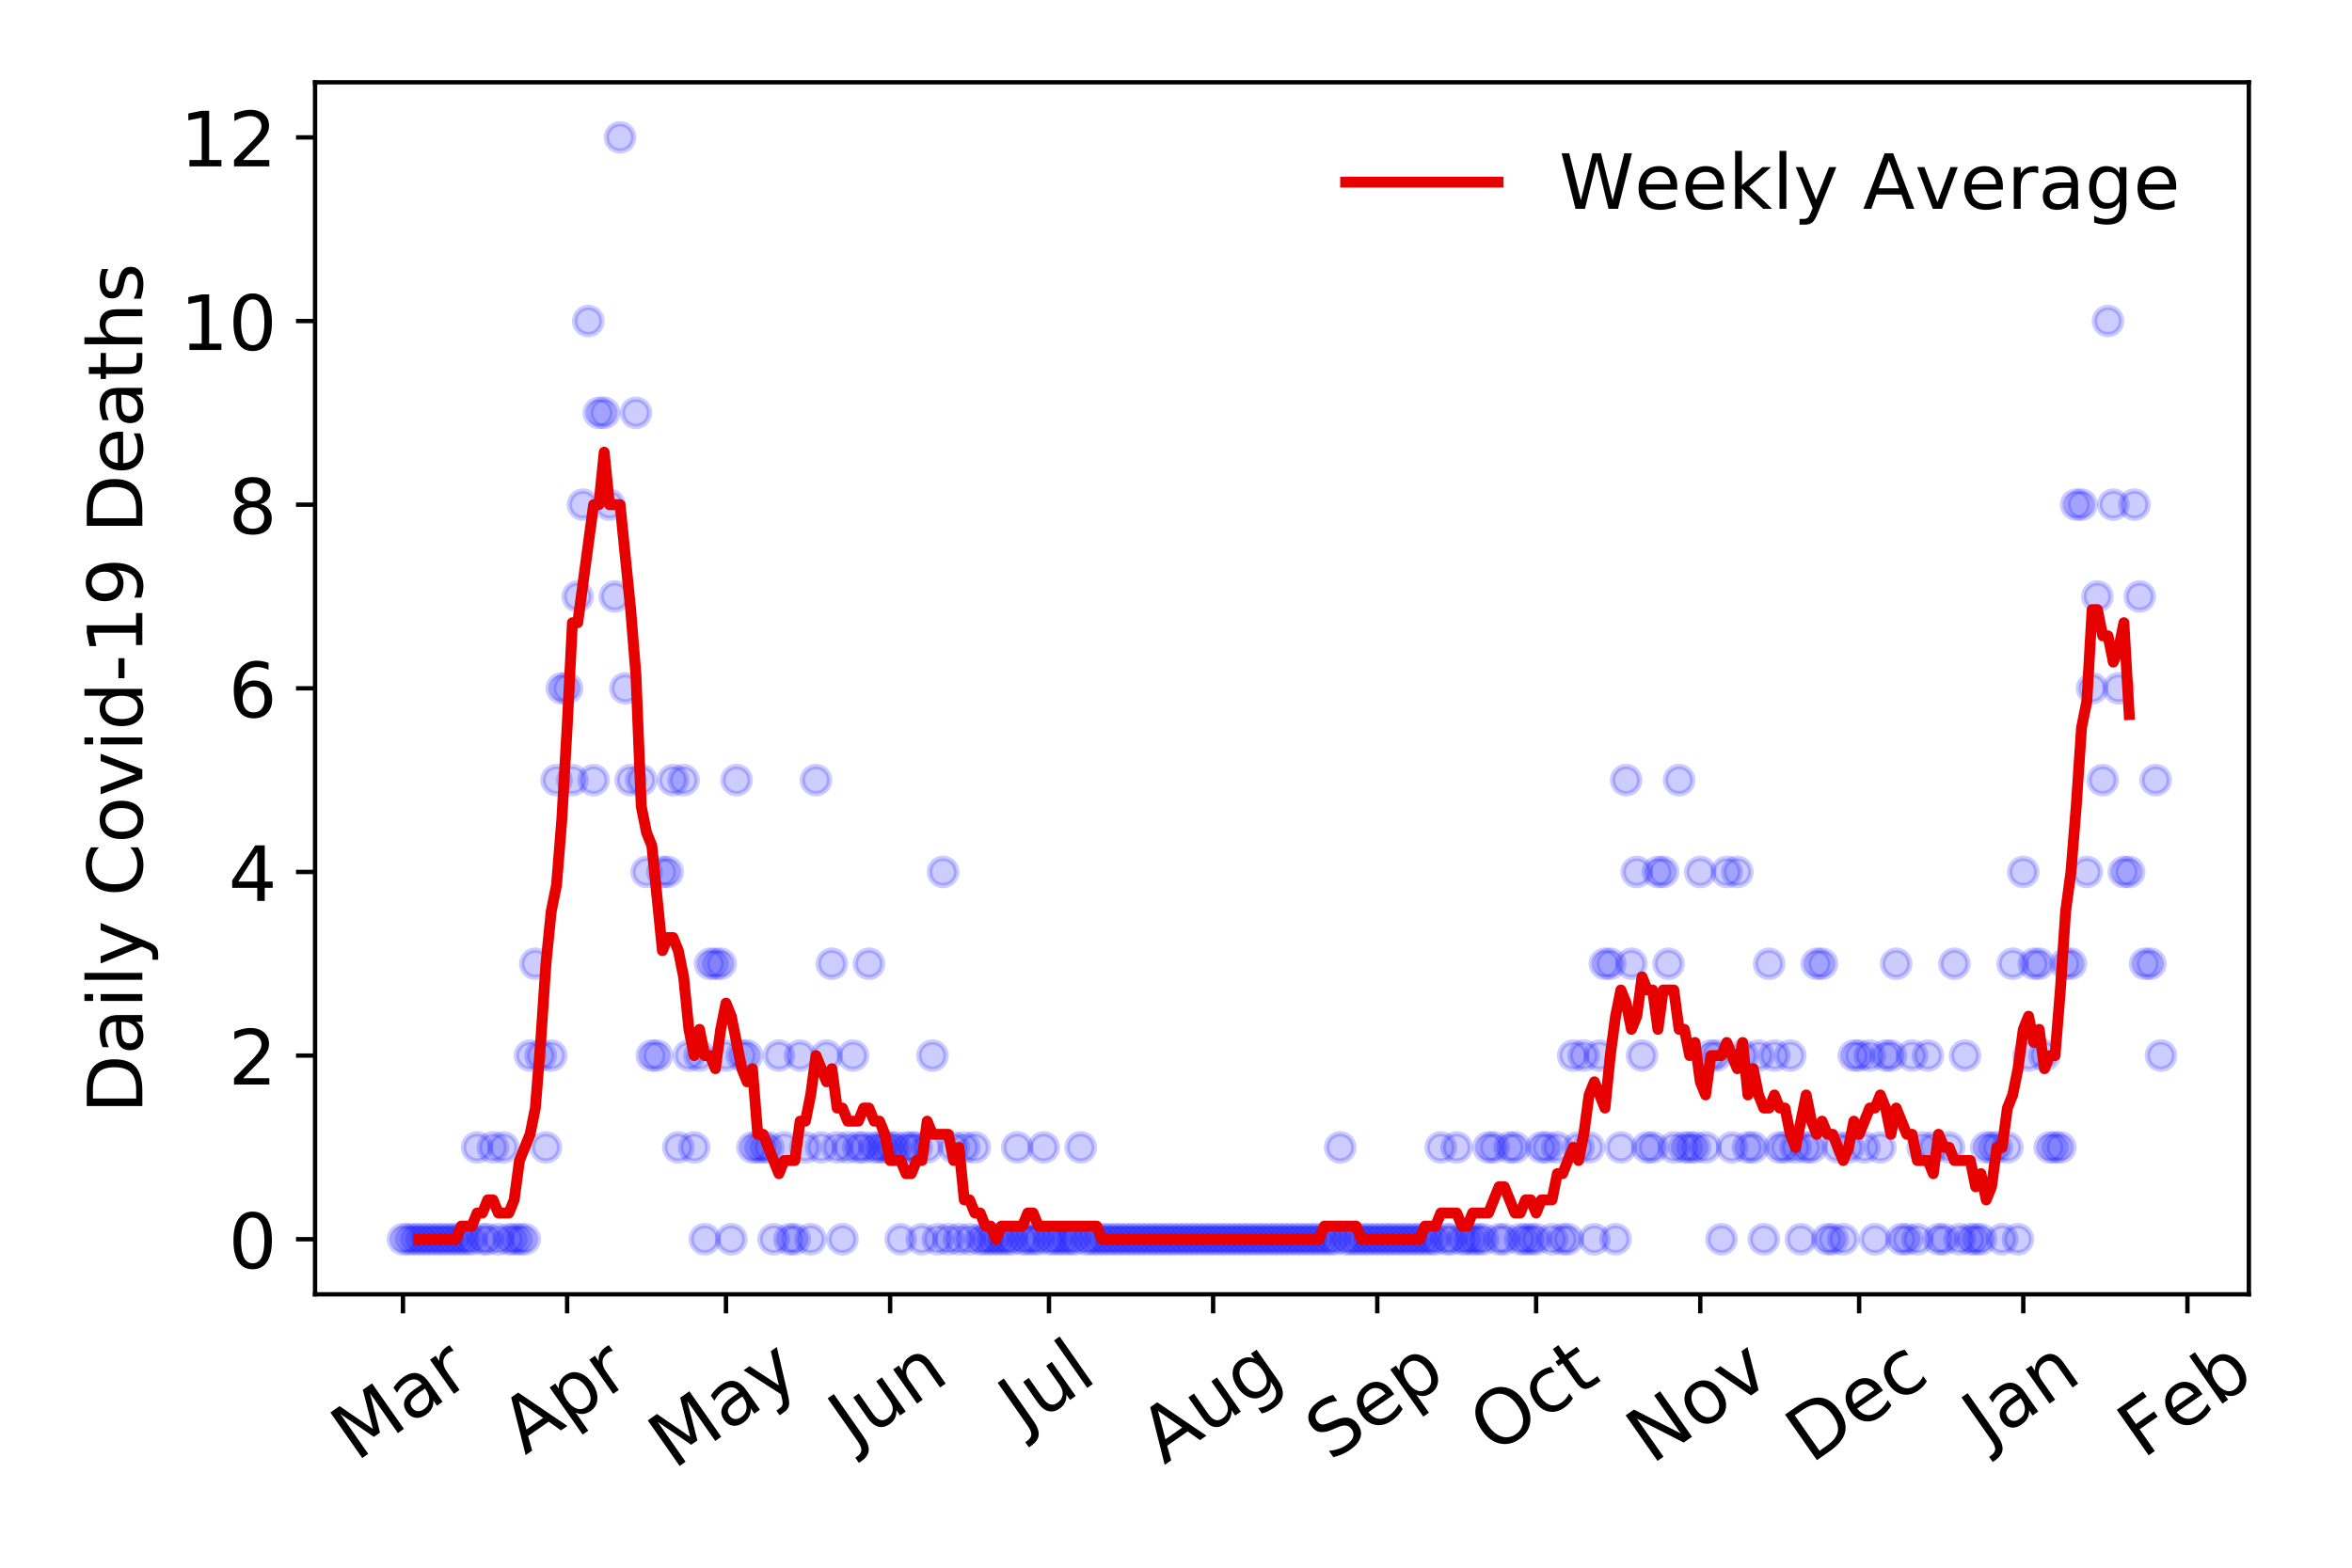 <?xml version="1.0" encoding="utf-8" standalone="no"?>
<!DOCTYPE svg PUBLIC "-//W3C//DTD SVG 1.1//EN"
  "http://www.w3.org/Graphics/SVG/1.1/DTD/svg11.dtd">
<!-- Created with matplotlib (https://matplotlib.org/) -->
<svg height="288pt" version="1.1" viewBox="0 0 432 288" width="432pt" xmlns="http://www.w3.org/2000/svg" xmlns:xlink="http://www.w3.org/1999/xlink">
 <defs>
  <style type="text/css">
*{stroke-linecap:butt;stroke-linejoin:round;}
  </style>
 </defs>
 <g id="figure_1">
  <g id="patch_1">
   <path d="M 0 288 
L 432 288 
L 432 0 
L 0 0 
z
" style="fill:#ffffff;"/>
  </g>
  <g id="axes_1">
   <g id="patch_2">
    <path d="M 57.87 237.778 
L 413.055 237.778 
L 413.055 15.12 
L 57.87 15.12 
z
" style="fill:#ffffff;"/>
   </g>
   <g id="matplotlib.axis_1">
    <g id="xtick_1">
     <g id="line2d_1">
      <defs>
       <path d="M 0 0 
L 0 3.5 
" id="m67c80f6b8e" style="stroke:#000000;stroke-width:0.8;"/>
      </defs>
      <g>
       <use style="stroke:#000000;stroke-width:0.8;" x="74.015" xlink:href="#m67c80f6b8e" y="237.778"/>
      </g>
     </g>
     <g id="text_1">
      <!-- Mar -->
      <defs>
       <path d="M 9.812 72.906 
L 24.516 72.906 
L 43.109 23.297 
L 61.812 72.906 
L 76.516 72.906 
L 76.516 0 
L 66.891 0 
L 66.891 64.016 
L 48.094 14.016 
L 38.188 14.016 
L 19.391 64.016 
L 19.391 0 
L 9.812 0 
z
" id="DejaVuSans-77"/>
       <path d="M 34.281 27.484 
Q 23.391 27.484 19.188 25 
Q 14.984 22.516 14.984 16.5 
Q 14.984 11.719 18.141 8.906 
Q 21.297 6.109 26.703 6.109 
Q 34.188 6.109 38.703 11.406 
Q 43.219 16.703 43.219 25.484 
L 43.219 27.484 
z
M 52.203 31.203 
L 52.203 0 
L 43.219 0 
L 43.219 8.297 
Q 40.141 3.328 35.547 0.953 
Q 30.953 -1.422 24.312 -1.422 
Q 15.922 -1.422 10.953 3.297 
Q 6 8.016 6 15.922 
Q 6 25.141 12.172 29.828 
Q 18.359 34.516 30.609 34.516 
L 43.219 34.516 
L 43.219 35.406 
Q 43.219 41.609 39.141 45 
Q 35.062 48.391 27.688 48.391 
Q 23 48.391 18.547 47.266 
Q 14.109 46.141 10.016 43.891 
L 10.016 52.203 
Q 14.938 54.109 19.578 55.047 
Q 24.219 56 28.609 56 
Q 40.484 56 46.344 49.844 
Q 52.203 43.703 52.203 31.203 
z
" id="DejaVuSans-97"/>
       <path d="M 41.109 46.297 
Q 39.594 47.172 37.812 47.578 
Q 36.031 48 33.891 48 
Q 26.266 48 22.188 43.047 
Q 18.109 38.094 18.109 28.812 
L 18.109 0 
L 9.078 0 
L 9.078 54.688 
L 18.109 54.688 
L 18.109 46.188 
Q 20.953 51.172 25.484 53.578 
Q 30.031 56 36.531 56 
Q 37.453 56 38.578 55.875 
Q 39.703 55.766 41.062 55.516 
z
" id="DejaVuSans-114"/>
      </defs>
      <g transform="translate(65.412 268.643)rotate(-35)scale(0.14 -0.14)">
       <use xlink:href="#DejaVuSans-77"/>
       <use x="86.279" xlink:href="#DejaVuSans-97"/>
       <use x="147.559" xlink:href="#DejaVuSans-114"/>
      </g>
     </g>
    </g>
    <g id="xtick_2">
     <g id="line2d_2">
      <g>
       <use style="stroke:#000000;stroke-width:0.8;" x="104.165" xlink:href="#m67c80f6b8e" y="237.778"/>
      </g>
     </g>
     <g id="text_2">
      <!-- Apr -->
      <defs>
       <path d="M 34.188 63.188 
L 20.797 26.906 
L 47.609 26.906 
z
M 28.609 72.906 
L 39.797 72.906 
L 67.578 0 
L 57.328 0 
L 50.688 18.703 
L 17.828 18.703 
L 11.188 0 
L 0.781 0 
z
" id="DejaVuSans-65"/>
       <path d="M 18.109 8.203 
L 18.109 -20.797 
L 9.078 -20.797 
L 9.078 54.688 
L 18.109 54.688 
L 18.109 46.391 
Q 20.953 51.266 25.266 53.625 
Q 29.594 56 35.594 56 
Q 45.562 56 51.781 48.094 
Q 58.016 40.188 58.016 27.297 
Q 58.016 14.406 51.781 6.484 
Q 45.562 -1.422 35.594 -1.422 
Q 29.594 -1.422 25.266 0.953 
Q 20.953 3.328 18.109 8.203 
z
M 48.688 27.297 
Q 48.688 37.203 44.609 42.844 
Q 40.531 48.484 33.406 48.484 
Q 26.266 48.484 22.188 42.844 
Q 18.109 37.203 18.109 27.297 
Q 18.109 17.391 22.188 11.75 
Q 26.266 6.109 33.406 6.109 
Q 40.531 6.109 44.609 11.75 
Q 48.688 17.391 48.688 27.297 
z
" id="DejaVuSans-112"/>
      </defs>
      <g transform="translate(96.461 267.384)rotate(-35)scale(0.14 -0.14)">
       <use xlink:href="#DejaVuSans-65"/>
       <use x="68.408" xlink:href="#DejaVuSans-112"/>
       <use x="131.885" xlink:href="#DejaVuSans-114"/>
      </g>
     </g>
    </g>
    <g id="xtick_3">
     <g id="line2d_3">
      <g>
       <use style="stroke:#000000;stroke-width:0.8;" x="133.342" xlink:href="#m67c80f6b8e" y="237.778"/>
      </g>
     </g>
     <g id="text_3">
      <!-- May -->
      <defs>
       <path d="M 32.172 -5.078 
Q 28.375 -14.844 24.75 -17.812 
Q 21.141 -20.797 15.094 -20.797 
L 7.906 -20.797 
L 7.906 -13.281 
L 13.188 -13.281 
Q 16.891 -13.281 18.938 -11.516 
Q 21 -9.766 23.484 -3.219 
L 25.094 0.875 
L 2.984 54.688 
L 12.5 54.688 
L 29.594 11.922 
L 46.688 54.688 
L 56.203 54.688 
z
" id="DejaVuSans-121"/>
      </defs>
      <g transform="translate(123.703 270.094)rotate(-35)scale(0.14 -0.14)">
       <use xlink:href="#DejaVuSans-77"/>
       <use x="86.279" xlink:href="#DejaVuSans-97"/>
       <use x="147.559" xlink:href="#DejaVuSans-121"/>
      </g>
     </g>
    </g>
    <g id="xtick_4">
     <g id="line2d_4">
      <g>
       <use style="stroke:#000000;stroke-width:0.8;" x="163.492" xlink:href="#m67c80f6b8e" y="237.778"/>
      </g>
     </g>
     <g id="text_4">
      <!-- Jun -->
      <defs>
       <path d="M 9.812 72.906 
L 19.672 72.906 
L 19.672 5.078 
Q 19.672 -8.109 14.672 -14.062 
Q 9.672 -20.016 -1.422 -20.016 
L -5.172 -20.016 
L -5.172 -11.719 
L -2.094 -11.719 
Q 4.438 -11.719 7.125 -8.047 
Q 9.812 -4.391 9.812 5.078 
z
" id="DejaVuSans-74"/>
       <path d="M 8.5 21.578 
L 8.5 54.688 
L 17.484 54.688 
L 17.484 21.922 
Q 17.484 14.156 20.5 10.266 
Q 23.531 6.391 29.594 6.391 
Q 36.859 6.391 41.078 11.031 
Q 45.312 15.672 45.312 23.688 
L 45.312 54.688 
L 54.297 54.688 
L 54.297 0 
L 45.312 0 
L 45.312 8.406 
Q 42.047 3.422 37.719 1 
Q 33.406 -1.422 27.688 -1.422 
Q 18.266 -1.422 13.375 4.438 
Q 8.5 10.297 8.5 21.578 
z
M 31.109 56 
z
" id="DejaVuSans-117"/>
       <path d="M 54.891 33.016 
L 54.891 0 
L 45.906 0 
L 45.906 32.719 
Q 45.906 40.484 42.875 44.328 
Q 39.844 48.188 33.797 48.188 
Q 26.516 48.188 22.312 43.547 
Q 18.109 38.922 18.109 30.906 
L 18.109 0 
L 9.078 0 
L 9.078 54.688 
L 18.109 54.688 
L 18.109 46.188 
Q 21.344 51.125 25.703 53.562 
Q 30.078 56 35.797 56 
Q 45.219 56 50.047 50.172 
Q 54.891 44.344 54.891 33.016 
z
" id="DejaVuSans-110"/>
      </defs>
      <g transform="translate(156.748 266.039)rotate(-35)scale(0.14 -0.14)">
       <use xlink:href="#DejaVuSans-74"/>
       <use x="29.492" xlink:href="#DejaVuSans-117"/>
       <use x="92.871" xlink:href="#DejaVuSans-110"/>
      </g>
     </g>
    </g>
    <g id="xtick_5">
     <g id="line2d_5">
      <g>
       <use style="stroke:#000000;stroke-width:0.8;" x="192.669" xlink:href="#m67c80f6b8e" y="237.778"/>
      </g>
     </g>
     <g id="text_5">
      <!-- Jul -->
      <defs>
       <path d="M 9.422 75.984 
L 18.406 75.984 
L 18.406 0 
L 9.422 0 
z
" id="DejaVuSans-108"/>
      </defs>
      <g transform="translate(187.966 263.181)rotate(-35)scale(0.14 -0.14)">
       <use xlink:href="#DejaVuSans-74"/>
       <use x="29.492" xlink:href="#DejaVuSans-117"/>
       <use x="92.871" xlink:href="#DejaVuSans-108"/>
      </g>
     </g>
    </g>
    <g id="xtick_6">
     <g id="line2d_6">
      <g>
       <use style="stroke:#000000;stroke-width:0.8;" x="222.819" xlink:href="#m67c80f6b8e" y="237.778"/>
      </g>
     </g>
     <g id="text_6">
      <!-- Aug -->
      <defs>
       <path d="M 45.406 27.984 
Q 45.406 37.75 41.375 43.109 
Q 37.359 48.484 30.078 48.484 
Q 22.859 48.484 18.828 43.109 
Q 14.797 37.75 14.797 27.984 
Q 14.797 18.266 18.828 12.891 
Q 22.859 7.516 30.078 7.516 
Q 37.359 7.516 41.375 12.891 
Q 45.406 18.266 45.406 27.984 
z
M 54.391 6.781 
Q 54.391 -7.172 48.188 -13.984 
Q 42 -20.797 29.203 -20.797 
Q 24.469 -20.797 20.266 -20.094 
Q 16.062 -19.391 12.109 -17.922 
L 12.109 -9.188 
Q 16.062 -11.328 19.922 -12.344 
Q 23.781 -13.375 27.781 -13.375 
Q 36.625 -13.375 41.016 -8.766 
Q 45.406 -4.156 45.406 5.172 
L 45.406 9.625 
Q 42.625 4.781 38.281 2.391 
Q 33.938 0 27.875 0 
Q 17.828 0 11.672 7.656 
Q 5.516 15.328 5.516 27.984 
Q 5.516 40.672 11.672 48.328 
Q 17.828 56 27.875 56 
Q 33.938 56 38.281 53.609 
Q 42.625 51.219 45.406 46.391 
L 45.406 54.688 
L 54.391 54.688 
z
" id="DejaVuSans-103"/>
      </defs>
      <g transform="translate(213.838 269.172)rotate(-35)scale(0.14 -0.14)">
       <use xlink:href="#DejaVuSans-65"/>
       <use x="68.408" xlink:href="#DejaVuSans-117"/>
       <use x="131.787" xlink:href="#DejaVuSans-103"/>
      </g>
     </g>
    </g>
    <g id="xtick_7">
     <g id="line2d_7">
      <g>
       <use style="stroke:#000000;stroke-width:0.8;" x="252.969" xlink:href="#m67c80f6b8e" y="237.778"/>
      </g>
     </g>
     <g id="text_7">
      <!-- Sep -->
      <defs>
       <path d="M 53.516 70.516 
L 53.516 60.891 
Q 47.906 63.578 42.922 64.891 
Q 37.938 66.219 33.297 66.219 
Q 25.25 66.219 20.875 63.094 
Q 16.5 59.969 16.5 54.203 
Q 16.5 49.359 19.406 46.891 
Q 22.312 44.438 30.422 42.922 
L 36.375 41.703 
Q 47.406 39.594 52.656 34.297 
Q 57.906 29 57.906 20.125 
Q 57.906 9.516 50.797 4.047 
Q 43.703 -1.422 29.984 -1.422 
Q 24.812 -1.422 18.969 -0.25 
Q 13.141 0.922 6.891 3.219 
L 6.891 13.375 
Q 12.891 10.016 18.656 8.297 
Q 24.422 6.594 29.984 6.594 
Q 38.422 6.594 43.016 9.906 
Q 47.609 13.234 47.609 19.391 
Q 47.609 24.75 44.312 27.781 
Q 41.016 30.812 33.5 32.328 
L 27.484 33.5 
Q 16.453 35.688 11.516 40.375 
Q 6.594 45.062 6.594 53.422 
Q 6.594 63.094 13.406 68.656 
Q 20.219 74.219 32.172 74.219 
Q 37.312 74.219 42.625 73.281 
Q 47.953 72.359 53.516 70.516 
z
" id="DejaVuSans-83"/>
       <path d="M 56.203 29.594 
L 56.203 25.203 
L 14.891 25.203 
Q 15.484 15.922 20.484 11.062 
Q 25.484 6.203 34.422 6.203 
Q 39.594 6.203 44.453 7.469 
Q 49.312 8.734 54.109 11.281 
L 54.109 2.781 
Q 49.266 0.734 44.188 -0.344 
Q 39.109 -1.422 33.891 -1.422 
Q 20.797 -1.422 13.156 6.188 
Q 5.516 13.812 5.516 26.812 
Q 5.516 40.234 12.766 48.109 
Q 20.016 56 32.328 56 
Q 43.359 56 49.781 48.891 
Q 56.203 41.797 56.203 29.594 
z
M 47.219 32.234 
Q 47.125 39.594 43.094 43.984 
Q 39.062 48.391 32.422 48.391 
Q 24.906 48.391 20.391 44.141 
Q 15.875 39.891 15.188 32.172 
z
" id="DejaVuSans-101"/>
      </defs>
      <g transform="translate(244.376 268.629)rotate(-35)scale(0.14 -0.14)">
       <use xlink:href="#DejaVuSans-83"/>
       <use x="63.477" xlink:href="#DejaVuSans-101"/>
       <use x="125" xlink:href="#DejaVuSans-112"/>
      </g>
     </g>
    </g>
    <g id="xtick_8">
     <g id="line2d_8">
      <g>
       <use style="stroke:#000000;stroke-width:0.8;" x="282.146" xlink:href="#m67c80f6b8e" y="237.778"/>
      </g>
     </g>
     <g id="text_8">
      <!-- Oct -->
      <defs>
       <path d="M 39.406 66.219 
Q 28.656 66.219 22.328 58.203 
Q 16.016 50.203 16.016 36.375 
Q 16.016 22.609 22.328 14.594 
Q 28.656 6.594 39.406 6.594 
Q 50.141 6.594 56.422 14.594 
Q 62.703 22.609 62.703 36.375 
Q 62.703 50.203 56.422 58.203 
Q 50.141 66.219 39.406 66.219 
z
M 39.406 74.219 
Q 54.734 74.219 63.906 63.938 
Q 73.094 53.656 73.094 36.375 
Q 73.094 19.141 63.906 8.859 
Q 54.734 -1.422 39.406 -1.422 
Q 24.031 -1.422 14.812 8.828 
Q 5.609 19.094 5.609 36.375 
Q 5.609 53.656 14.812 63.938 
Q 24.031 74.219 39.406 74.219 
z
" id="DejaVuSans-79"/>
       <path d="M 48.781 52.594 
L 48.781 44.188 
Q 44.969 46.297 41.141 47.344 
Q 37.312 48.391 33.406 48.391 
Q 24.656 48.391 19.812 42.844 
Q 14.984 37.312 14.984 27.297 
Q 14.984 17.281 19.812 11.734 
Q 24.656 6.203 33.406 6.203 
Q 37.312 6.203 41.141 7.25 
Q 44.969 8.297 48.781 10.406 
L 48.781 2.094 
Q 45.016 0.344 40.984 -0.531 
Q 36.969 -1.422 32.422 -1.422 
Q 20.062 -1.422 12.781 6.344 
Q 5.516 14.109 5.516 27.297 
Q 5.516 40.672 12.859 48.328 
Q 20.219 56 33.016 56 
Q 37.156 56 41.109 55.141 
Q 45.062 54.297 48.781 52.594 
z
" id="DejaVuSans-99"/>
       <path d="M 18.312 70.219 
L 18.312 54.688 
L 36.812 54.688 
L 36.812 47.703 
L 18.312 47.703 
L 18.312 18.016 
Q 18.312 11.328 20.141 9.422 
Q 21.969 7.516 27.594 7.516 
L 36.812 7.516 
L 36.812 0 
L 27.594 0 
Q 17.188 0 13.234 3.875 
Q 9.281 7.766 9.281 18.016 
L 9.281 47.703 
L 2.688 47.703 
L 2.688 54.688 
L 9.281 54.688 
L 9.281 70.219 
z
" id="DejaVuSans-116"/>
      </defs>
      <g transform="translate(274.448 267.377)rotate(-35)scale(0.14 -0.14)">
       <use xlink:href="#DejaVuSans-79"/>
       <use x="78.711" xlink:href="#DejaVuSans-99"/>
       <use x="133.691" xlink:href="#DejaVuSans-116"/>
      </g>
     </g>
    </g>
    <g id="xtick_9">
     <g id="line2d_9">
      <g>
       <use style="stroke:#000000;stroke-width:0.8;" x="312.296" xlink:href="#m67c80f6b8e" y="237.778"/>
      </g>
     </g>
     <g id="text_9">
      <!-- Nov -->
      <defs>
       <path d="M 9.812 72.906 
L 23.094 72.906 
L 55.422 11.922 
L 55.422 72.906 
L 64.984 72.906 
L 64.984 0 
L 51.703 0 
L 19.391 60.984 
L 19.391 0 
L 9.812 0 
z
" id="DejaVuSans-78"/>
       <path d="M 30.609 48.391 
Q 23.391 48.391 19.188 42.75 
Q 14.984 37.109 14.984 27.297 
Q 14.984 17.484 19.156 11.844 
Q 23.344 6.203 30.609 6.203 
Q 37.797 6.203 41.984 11.859 
Q 46.188 17.531 46.188 27.297 
Q 46.188 37.016 41.984 42.703 
Q 37.797 48.391 30.609 48.391 
z
M 30.609 56 
Q 42.328 56 49.016 48.375 
Q 55.719 40.766 55.719 27.297 
Q 55.719 13.875 49.016 6.219 
Q 42.328 -1.422 30.609 -1.422 
Q 18.844 -1.422 12.172 6.219 
Q 5.516 13.875 5.516 27.297 
Q 5.516 40.766 12.172 48.375 
Q 18.844 56 30.609 56 
z
" id="DejaVuSans-111"/>
       <path d="M 2.984 54.688 
L 12.5 54.688 
L 29.594 8.797 
L 46.688 54.688 
L 56.203 54.688 
L 35.688 0 
L 23.484 0 
z
" id="DejaVuSans-118"/>
      </defs>
      <g transform="translate(303.32 269.166)rotate(-35)scale(0.14 -0.14)">
       <use xlink:href="#DejaVuSans-78"/>
       <use x="74.805" xlink:href="#DejaVuSans-111"/>
       <use x="135.986" xlink:href="#DejaVuSans-118"/>
      </g>
     </g>
    </g>
    <g id="xtick_10">
     <g id="line2d_10">
      <g>
       <use style="stroke:#000000;stroke-width:0.8;" x="341.473" xlink:href="#m67c80f6b8e" y="237.778"/>
      </g>
     </g>
     <g id="text_10">
      <!-- Dec -->
      <defs>
       <path d="M 19.672 64.797 
L 19.672 8.109 
L 31.594 8.109 
Q 46.688 8.109 53.688 14.938 
Q 60.688 21.781 60.688 36.531 
Q 60.688 51.172 53.688 57.984 
Q 46.688 64.797 31.594 64.797 
z
M 9.812 72.906 
L 30.078 72.906 
Q 51.266 72.906 61.172 64.094 
Q 71.094 55.281 71.094 36.531 
Q 71.094 17.672 61.125 8.828 
Q 51.172 0 30.078 0 
L 9.812 0 
z
" id="DejaVuSans-68"/>
      </defs>
      <g transform="translate(332.593 269.032)rotate(-35)scale(0.14 -0.14)">
       <use xlink:href="#DejaVuSans-68"/>
       <use x="77.002" xlink:href="#DejaVuSans-101"/>
       <use x="138.525" xlink:href="#DejaVuSans-99"/>
      </g>
     </g>
    </g>
    <g id="xtick_11">
     <g id="line2d_11">
      <g>
       <use style="stroke:#000000;stroke-width:0.8;" x="371.623" xlink:href="#m67c80f6b8e" y="237.778"/>
      </g>
     </g>
     <g id="text_11">
      <!-- Jan -->
      <g transform="translate(365 265.871)rotate(-35)scale(0.14 -0.14)">
       <use xlink:href="#DejaVuSans-74"/>
       <use x="29.492" xlink:href="#DejaVuSans-97"/>
       <use x="90.771" xlink:href="#DejaVuSans-110"/>
      </g>
     </g>
    </g>
    <g id="xtick_12">
     <g id="line2d_12">
      <g>
       <use style="stroke:#000000;stroke-width:0.8;" x="401.773" xlink:href="#m67c80f6b8e" y="237.778"/>
      </g>
     </g>
     <g id="text_12">
      <!-- Feb -->
      <defs>
       <path d="M 9.812 72.906 
L 51.703 72.906 
L 51.703 64.594 
L 19.672 64.594 
L 19.672 43.109 
L 48.578 43.109 
L 48.578 34.812 
L 19.672 34.812 
L 19.672 0 
L 9.812 0 
z
" id="DejaVuSans-70"/>
       <path d="M 48.688 27.297 
Q 48.688 37.203 44.609 42.844 
Q 40.531 48.484 33.406 48.484 
Q 26.266 48.484 22.188 42.844 
Q 18.109 37.203 18.109 27.297 
Q 18.109 17.391 22.188 11.75 
Q 26.266 6.109 33.406 6.109 
Q 40.531 6.109 44.609 11.75 
Q 48.688 17.391 48.688 27.297 
z
M 18.109 46.391 
Q 20.953 51.266 25.266 53.625 
Q 29.594 56 35.594 56 
Q 45.562 56 51.781 48.094 
Q 58.016 40.188 58.016 27.297 
Q 58.016 14.406 51.781 6.484 
Q 45.562 -1.422 35.594 -1.422 
Q 29.594 -1.422 25.266 0.953 
Q 20.953 3.328 18.109 8.203 
L 18.109 0 
L 9.078 0 
L 9.078 75.984 
L 18.109 75.984 
z
" id="DejaVuSans-98"/>
      </defs>
      <g transform="translate(393.527 268.143)rotate(-35)scale(0.14 -0.14)">
       <use xlink:href="#DejaVuSans-70"/>
       <use x="57.441" xlink:href="#DejaVuSans-101"/>
       <use x="118.965" xlink:href="#DejaVuSans-98"/>
      </g>
     </g>
    </g>
   </g>
   <g id="matplotlib.axis_2">
    <g id="ytick_1">
     <g id="line2d_13">
      <defs>
       <path d="M 0 0 
L -3.5 0 
" id="m9399a651ac" style="stroke:#000000;stroke-width:0.8;"/>
      </defs>
      <g>
       <use style="stroke:#000000;stroke-width:0.8;" x="57.87" xlink:href="#m9399a651ac" y="227.657"/>
      </g>
     </g>
     <g id="text_13">
      <!-- 0 -->
      <defs>
       <path d="M 31.781 66.406 
Q 24.172 66.406 20.328 58.906 
Q 16.5 51.422 16.5 36.375 
Q 16.5 21.391 20.328 13.891 
Q 24.172 6.391 31.781 6.391 
Q 39.453 6.391 43.281 13.891 
Q 47.125 21.391 47.125 36.375 
Q 47.125 51.422 43.281 58.906 
Q 39.453 66.406 31.781 66.406 
z
M 31.781 74.219 
Q 44.047 74.219 50.516 64.516 
Q 56.984 54.828 56.984 36.375 
Q 56.984 17.969 50.516 8.266 
Q 44.047 -1.422 31.781 -1.422 
Q 19.531 -1.422 13.062 8.266 
Q 6.594 17.969 6.594 36.375 
Q 6.594 54.828 13.062 64.516 
Q 19.531 74.219 31.781 74.219 
z
" id="DejaVuSans-48"/>
      </defs>
      <g transform="translate(41.962 232.976)scale(0.14 -0.14)">
       <use xlink:href="#DejaVuSans-48"/>
      </g>
     </g>
    </g>
    <g id="ytick_2">
     <g id="line2d_14">
      <g>
       <use style="stroke:#000000;stroke-width:0.8;" x="57.87" xlink:href="#m9399a651ac" y="193.921"/>
      </g>
     </g>
     <g id="text_14">
      <!-- 2 -->
      <defs>
       <path d="M 19.188 8.297 
L 53.609 8.297 
L 53.609 0 
L 7.328 0 
L 7.328 8.297 
Q 12.938 14.109 22.625 23.891 
Q 32.328 33.688 34.812 36.531 
Q 39.547 41.844 41.422 45.531 
Q 43.312 49.219 43.312 52.781 
Q 43.312 58.594 39.234 62.25 
Q 35.156 65.922 28.609 65.922 
Q 23.969 65.922 18.812 64.312 
Q 13.672 62.703 7.812 59.422 
L 7.812 69.391 
Q 13.766 71.781 18.938 73 
Q 24.125 74.219 28.422 74.219 
Q 39.75 74.219 46.484 68.547 
Q 53.219 62.891 53.219 53.422 
Q 53.219 48.922 51.531 44.891 
Q 49.859 40.875 45.406 35.406 
Q 44.188 33.984 37.641 27.219 
Q 31.109 20.453 19.188 8.297 
z
" id="DejaVuSans-50"/>
      </defs>
      <g transform="translate(41.962 199.24)scale(0.14 -0.14)">
       <use xlink:href="#DejaVuSans-50"/>
      </g>
     </g>
    </g>
    <g id="ytick_3">
     <g id="line2d_15">
      <g>
       <use style="stroke:#000000;stroke-width:0.8;" x="57.87" xlink:href="#m9399a651ac" y="160.185"/>
      </g>
     </g>
     <g id="text_15">
      <!-- 4 -->
      <defs>
       <path d="M 37.797 64.312 
L 12.891 25.391 
L 37.797 25.391 
z
M 35.203 72.906 
L 47.609 72.906 
L 47.609 25.391 
L 58.016 25.391 
L 58.016 17.188 
L 47.609 17.188 
L 47.609 0 
L 37.797 0 
L 37.797 17.188 
L 4.891 17.188 
L 4.891 26.703 
z
" id="DejaVuSans-52"/>
      </defs>
      <g transform="translate(41.962 165.504)scale(0.14 -0.14)">
       <use xlink:href="#DejaVuSans-52"/>
      </g>
     </g>
    </g>
    <g id="ytick_4">
     <g id="line2d_16">
      <g>
       <use style="stroke:#000000;stroke-width:0.8;" x="57.87" xlink:href="#m9399a651ac" y="126.449"/>
      </g>
     </g>
     <g id="text_16">
      <!-- 6 -->
      <defs>
       <path d="M 33.016 40.375 
Q 26.375 40.375 22.484 35.828 
Q 18.609 31.297 18.609 23.391 
Q 18.609 15.531 22.484 10.953 
Q 26.375 6.391 33.016 6.391 
Q 39.656 6.391 43.531 10.953 
Q 47.406 15.531 47.406 23.391 
Q 47.406 31.297 43.531 35.828 
Q 39.656 40.375 33.016 40.375 
z
M 52.594 71.297 
L 52.594 62.312 
Q 48.875 64.062 45.094 64.984 
Q 41.312 65.922 37.594 65.922 
Q 27.828 65.922 22.672 59.328 
Q 17.531 52.734 16.797 39.406 
Q 19.672 43.656 24.016 45.922 
Q 28.375 48.188 33.594 48.188 
Q 44.578 48.188 50.953 41.516 
Q 57.328 34.859 57.328 23.391 
Q 57.328 12.156 50.688 5.359 
Q 44.047 -1.422 33.016 -1.422 
Q 20.359 -1.422 13.672 8.266 
Q 6.984 17.969 6.984 36.375 
Q 6.984 53.656 15.188 63.938 
Q 23.391 74.219 37.203 74.219 
Q 40.922 74.219 44.703 73.484 
Q 48.484 72.75 52.594 71.297 
z
" id="DejaVuSans-54"/>
      </defs>
      <g transform="translate(41.962 131.768)scale(0.14 -0.14)">
       <use xlink:href="#DejaVuSans-54"/>
      </g>
     </g>
    </g>
    <g id="ytick_5">
     <g id="line2d_17">
      <g>
       <use style="stroke:#000000;stroke-width:0.8;" x="57.87" xlink:href="#m9399a651ac" y="92.713"/>
      </g>
     </g>
     <g id="text_17">
      <!-- 8 -->
      <defs>
       <path d="M 31.781 34.625 
Q 24.75 34.625 20.719 30.859 
Q 16.703 27.094 16.703 20.516 
Q 16.703 13.922 20.719 10.156 
Q 24.75 6.391 31.781 6.391 
Q 38.812 6.391 42.859 10.172 
Q 46.922 13.969 46.922 20.516 
Q 46.922 27.094 42.891 30.859 
Q 38.875 34.625 31.781 34.625 
z
M 21.922 38.812 
Q 15.578 40.375 12.031 44.719 
Q 8.5 49.078 8.5 55.328 
Q 8.5 64.062 14.719 69.141 
Q 20.953 74.219 31.781 74.219 
Q 42.672 74.219 48.875 69.141 
Q 55.078 64.062 55.078 55.328 
Q 55.078 49.078 51.531 44.719 
Q 48 40.375 41.703 38.812 
Q 48.828 37.156 52.797 32.312 
Q 56.781 27.484 56.781 20.516 
Q 56.781 9.906 50.312 4.234 
Q 43.844 -1.422 31.781 -1.422 
Q 19.734 -1.422 13.25 4.234 
Q 6.781 9.906 6.781 20.516 
Q 6.781 27.484 10.781 32.312 
Q 14.797 37.156 21.922 38.812 
z
M 18.312 54.391 
Q 18.312 48.734 21.844 45.562 
Q 25.391 42.391 31.781 42.391 
Q 38.141 42.391 41.719 45.562 
Q 45.312 48.734 45.312 54.391 
Q 45.312 60.062 41.719 63.234 
Q 38.141 66.406 31.781 66.406 
Q 25.391 66.406 21.844 63.234 
Q 18.312 60.062 18.312 54.391 
z
" id="DejaVuSans-56"/>
      </defs>
      <g transform="translate(41.962 98.032)scale(0.14 -0.14)">
       <use xlink:href="#DejaVuSans-56"/>
      </g>
     </g>
    </g>
    <g id="ytick_6">
     <g id="line2d_18">
      <g>
       <use style="stroke:#000000;stroke-width:0.8;" x="57.87" xlink:href="#m9399a651ac" y="58.977"/>
      </g>
     </g>
     <g id="text_18">
      <!-- 10 -->
      <defs>
       <path d="M 12.406 8.297 
L 28.516 8.297 
L 28.516 63.922 
L 10.984 60.406 
L 10.984 69.391 
L 28.422 72.906 
L 38.281 72.906 
L 38.281 8.297 
L 54.391 8.297 
L 54.391 0 
L 12.406 0 
z
" id="DejaVuSans-49"/>
      </defs>
      <g transform="translate(33.055 64.296)scale(0.14 -0.14)">
       <use xlink:href="#DejaVuSans-49"/>
       <use x="63.623" xlink:href="#DejaVuSans-48"/>
      </g>
     </g>
    </g>
    <g id="ytick_7">
     <g id="line2d_19">
      <g>
       <use style="stroke:#000000;stroke-width:0.8;" x="57.87" xlink:href="#m9399a651ac" y="25.241"/>
      </g>
     </g>
     <g id="text_19">
      <!-- 12 -->
      <g transform="translate(33.055 30.56)scale(0.14 -0.14)">
       <use xlink:href="#DejaVuSans-49"/>
       <use x="63.623" xlink:href="#DejaVuSans-50"/>
      </g>
     </g>
    </g>
    <g id="text_20">
     <!-- Daily Covid-19 Deaths -->
     <defs>
      <path d="M 9.422 54.688 
L 18.406 54.688 
L 18.406 0 
L 9.422 0 
z
M 9.422 75.984 
L 18.406 75.984 
L 18.406 64.594 
L 9.422 64.594 
z
" id="DejaVuSans-105"/>
      <path id="DejaVuSans-32"/>
      <path d="M 64.406 67.281 
L 64.406 56.891 
Q 59.422 61.531 53.781 63.812 
Q 48.141 66.109 41.797 66.109 
Q 29.297 66.109 22.656 58.469 
Q 16.016 50.828 16.016 36.375 
Q 16.016 21.969 22.656 14.328 
Q 29.297 6.688 41.797 6.688 
Q 48.141 6.688 53.781 8.984 
Q 59.422 11.281 64.406 15.922 
L 64.406 5.609 
Q 59.234 2.094 53.438 0.328 
Q 47.656 -1.422 41.219 -1.422 
Q 24.656 -1.422 15.125 8.703 
Q 5.609 18.844 5.609 36.375 
Q 5.609 53.953 15.125 64.078 
Q 24.656 74.219 41.219 74.219 
Q 47.75 74.219 53.531 72.484 
Q 59.328 70.75 64.406 67.281 
z
" id="DejaVuSans-67"/>
      <path d="M 45.406 46.391 
L 45.406 75.984 
L 54.391 75.984 
L 54.391 0 
L 45.406 0 
L 45.406 8.203 
Q 42.578 3.328 38.25 0.953 
Q 33.938 -1.422 27.875 -1.422 
Q 17.969 -1.422 11.734 6.484 
Q 5.516 14.406 5.516 27.297 
Q 5.516 40.188 11.734 48.094 
Q 17.969 56 27.875 56 
Q 33.938 56 38.25 53.625 
Q 42.578 51.266 45.406 46.391 
z
M 14.797 27.297 
Q 14.797 17.391 18.875 11.75 
Q 22.953 6.109 30.078 6.109 
Q 37.203 6.109 41.297 11.75 
Q 45.406 17.391 45.406 27.297 
Q 45.406 37.203 41.297 42.844 
Q 37.203 48.484 30.078 48.484 
Q 22.953 48.484 18.875 42.844 
Q 14.797 37.203 14.797 27.297 
z
" id="DejaVuSans-100"/>
      <path d="M 4.891 31.391 
L 31.203 31.391 
L 31.203 23.391 
L 4.891 23.391 
z
" id="DejaVuSans-45"/>
      <path d="M 10.984 1.516 
L 10.984 10.5 
Q 14.703 8.734 18.5 7.812 
Q 22.312 6.891 25.984 6.891 
Q 35.75 6.891 40.891 13.453 
Q 46.047 20.016 46.781 33.406 
Q 43.953 29.203 39.594 26.953 
Q 35.25 24.703 29.984 24.703 
Q 19.047 24.703 12.672 31.312 
Q 6.297 37.938 6.297 49.422 
Q 6.297 60.641 12.938 67.422 
Q 19.578 74.219 30.609 74.219 
Q 43.266 74.219 49.922 64.516 
Q 56.594 54.828 56.594 36.375 
Q 56.594 19.141 48.406 8.859 
Q 40.234 -1.422 26.422 -1.422 
Q 22.703 -1.422 18.891 -0.688 
Q 15.094 0.047 10.984 1.516 
z
M 30.609 32.422 
Q 37.25 32.422 41.125 36.953 
Q 45.016 41.5 45.016 49.422 
Q 45.016 57.281 41.125 61.844 
Q 37.25 66.406 30.609 66.406 
Q 23.969 66.406 20.094 61.844 
Q 16.219 57.281 16.219 49.422 
Q 16.219 41.5 20.094 36.953 
Q 23.969 32.422 30.609 32.422 
z
" id="DejaVuSans-57"/>
      <path d="M 54.891 33.016 
L 54.891 0 
L 45.906 0 
L 45.906 32.719 
Q 45.906 40.484 42.875 44.328 
Q 39.844 48.188 33.797 48.188 
Q 26.516 48.188 22.312 43.547 
Q 18.109 38.922 18.109 30.906 
L 18.109 0 
L 9.078 0 
L 9.078 75.984 
L 18.109 75.984 
L 18.109 46.188 
Q 21.344 51.125 25.703 53.562 
Q 30.078 56 35.797 56 
Q 45.219 56 50.047 50.172 
Q 54.891 44.344 54.891 33.016 
z
" id="DejaVuSans-104"/>
      <path d="M 44.281 53.078 
L 44.281 44.578 
Q 40.484 46.531 36.375 47.5 
Q 32.281 48.484 27.875 48.484 
Q 21.188 48.484 17.844 46.438 
Q 14.5 44.391 14.5 40.281 
Q 14.5 37.156 16.891 35.375 
Q 19.281 33.594 26.516 31.984 
L 29.594 31.297 
Q 39.156 29.25 43.188 25.516 
Q 47.219 21.781 47.219 15.094 
Q 47.219 7.469 41.188 3.016 
Q 35.156 -1.422 24.609 -1.422 
Q 20.219 -1.422 15.453 -0.562 
Q 10.688 0.297 5.422 2 
L 5.422 11.281 
Q 10.406 8.688 15.234 7.391 
Q 20.062 6.109 24.812 6.109 
Q 31.156 6.109 34.562 8.281 
Q 37.984 10.453 37.984 14.406 
Q 37.984 18.062 35.516 20.016 
Q 33.062 21.969 24.703 23.781 
L 21.578 24.516 
Q 13.234 26.266 9.516 29.906 
Q 5.812 33.547 5.812 39.891 
Q 5.812 47.609 11.281 51.797 
Q 16.75 56 26.812 56 
Q 31.781 56 36.172 55.266 
Q 40.578 54.547 44.281 53.078 
z
" id="DejaVuSans-115"/>
     </defs>
     <g transform="translate(26.143 204.56)rotate(-90)scale(0.14 -0.14)">
      <use xlink:href="#DejaVuSans-68"/>
      <use x="77.002" xlink:href="#DejaVuSans-97"/>
      <use x="138.281" xlink:href="#DejaVuSans-105"/>
      <use x="166.064" xlink:href="#DejaVuSans-108"/>
      <use x="193.848" xlink:href="#DejaVuSans-121"/>
      <use x="253.027" xlink:href="#DejaVuSans-32"/>
      <use x="284.814" xlink:href="#DejaVuSans-67"/>
      <use x="354.639" xlink:href="#DejaVuSans-111"/>
      <use x="415.82" xlink:href="#DejaVuSans-118"/>
      <use x="475" xlink:href="#DejaVuSans-105"/>
      <use x="502.783" xlink:href="#DejaVuSans-100"/>
      <use x="566.26" xlink:href="#DejaVuSans-45"/>
      <use x="602.344" xlink:href="#DejaVuSans-49"/>
      <use x="665.967" xlink:href="#DejaVuSans-57"/>
      <use x="729.59" xlink:href="#DejaVuSans-32"/>
      <use x="761.377" xlink:href="#DejaVuSans-68"/>
      <use x="838.379" xlink:href="#DejaVuSans-101"/>
      <use x="899.902" xlink:href="#DejaVuSans-97"/>
      <use x="961.182" xlink:href="#DejaVuSans-116"/>
      <use x="1000.391" xlink:href="#DejaVuSans-104"/>
      <use x="1063.77" xlink:href="#DejaVuSans-115"/>
     </g>
    </g>
   </g>
   <g id="line2d_20">
    <defs>
     <path d="M 0 2.5 
C 0.663 2.5 1.299 2.237 1.768 1.768 
C 2.237 1.299 2.5 0.663 2.5 0 
C 2.5 -0.663 2.237 -1.299 1.768 -1.768 
C 1.299 -2.237 0.663 -2.5 0 -2.5 
C -0.663 -2.5 -1.299 -2.237 -1.768 -1.768 
C -2.237 -1.299 -2.5 -0.663 -2.5 0 
C -2.5 0.663 -2.237 1.299 -1.768 1.768 
C -1.299 2.237 -0.663 2.5 0 2.5 
z
" id="mb74c64334b" style="stroke:#0000ff;stroke-opacity:0.2;"/>
    </defs>
    <g clip-path="url(#p4a977729e8)">
     <use style="fill:#0000ff;fill-opacity:0.2;stroke:#0000ff;stroke-opacity:0.2;" x="74.015" xlink:href="#mb74c64334b" y="227.657"/>
     <use style="fill:#0000ff;fill-opacity:0.2;stroke:#0000ff;stroke-opacity:0.2;" x="74.987" xlink:href="#mb74c64334b" y="227.657"/>
     <use style="fill:#0000ff;fill-opacity:0.2;stroke:#0000ff;stroke-opacity:0.2;" x="75.96" xlink:href="#mb74c64334b" y="227.657"/>
     <use style="fill:#0000ff;fill-opacity:0.2;stroke:#0000ff;stroke-opacity:0.2;" x="76.933" xlink:href="#mb74c64334b" y="227.657"/>
     <use style="fill:#0000ff;fill-opacity:0.2;stroke:#0000ff;stroke-opacity:0.2;" x="77.905" xlink:href="#mb74c64334b" y="227.657"/>
     <use style="fill:#0000ff;fill-opacity:0.2;stroke:#0000ff;stroke-opacity:0.2;" x="78.878" xlink:href="#mb74c64334b" y="227.657"/>
     <use style="fill:#0000ff;fill-opacity:0.2;stroke:#0000ff;stroke-opacity:0.2;" x="79.85" xlink:href="#mb74c64334b" y="227.657"/>
     <use style="fill:#0000ff;fill-opacity:0.2;stroke:#0000ff;stroke-opacity:0.2;" x="80.823" xlink:href="#mb74c64334b" y="227.657"/>
     <use style="fill:#0000ff;fill-opacity:0.2;stroke:#0000ff;stroke-opacity:0.2;" x="81.795" xlink:href="#mb74c64334b" y="227.657"/>
     <use style="fill:#0000ff;fill-opacity:0.2;stroke:#0000ff;stroke-opacity:0.2;" x="82.768" xlink:href="#mb74c64334b" y="227.657"/>
     <use style="fill:#0000ff;fill-opacity:0.2;stroke:#0000ff;stroke-opacity:0.2;" x="83.741" xlink:href="#mb74c64334b" y="227.657"/>
     <use style="fill:#0000ff;fill-opacity:0.2;stroke:#0000ff;stroke-opacity:0.2;" x="84.713" xlink:href="#mb74c64334b" y="227.657"/>
     <use style="fill:#0000ff;fill-opacity:0.2;stroke:#0000ff;stroke-opacity:0.2;" x="85.686" xlink:href="#mb74c64334b" y="227.657"/>
     <use style="fill:#0000ff;fill-opacity:0.2;stroke:#0000ff;stroke-opacity:0.2;" x="86.658" xlink:href="#mb74c64334b" y="227.657"/>
     <use style="fill:#0000ff;fill-opacity:0.2;stroke:#0000ff;stroke-opacity:0.2;" x="87.631" xlink:href="#mb74c64334b" y="210.789"/>
     <use style="fill:#0000ff;fill-opacity:0.2;stroke:#0000ff;stroke-opacity:0.2;" x="88.603" xlink:href="#mb74c64334b" y="227.657"/>
     <use style="fill:#0000ff;fill-opacity:0.2;stroke:#0000ff;stroke-opacity:0.2;" x="89.576" xlink:href="#mb74c64334b" y="227.657"/>
     <use style="fill:#0000ff;fill-opacity:0.2;stroke:#0000ff;stroke-opacity:0.2;" x="90.549" xlink:href="#mb74c64334b" y="210.789"/>
     <use style="fill:#0000ff;fill-opacity:0.2;stroke:#0000ff;stroke-opacity:0.2;" x="91.521" xlink:href="#mb74c64334b" y="227.657"/>
     <use style="fill:#0000ff;fill-opacity:0.2;stroke:#0000ff;stroke-opacity:0.2;" x="92.494" xlink:href="#mb74c64334b" y="210.789"/>
     <use style="fill:#0000ff;fill-opacity:0.2;stroke:#0000ff;stroke-opacity:0.2;" x="93.466" xlink:href="#mb74c64334b" y="227.657"/>
     <use style="fill:#0000ff;fill-opacity:0.2;stroke:#0000ff;stroke-opacity:0.2;" x="94.439" xlink:href="#mb74c64334b" y="227.657"/>
     <use style="fill:#0000ff;fill-opacity:0.2;stroke:#0000ff;stroke-opacity:0.2;" x="95.411" xlink:href="#mb74c64334b" y="227.657"/>
     <use style="fill:#0000ff;fill-opacity:0.2;stroke:#0000ff;stroke-opacity:0.2;" x="96.384" xlink:href="#mb74c64334b" y="227.657"/>
     <use style="fill:#0000ff;fill-opacity:0.2;stroke:#0000ff;stroke-opacity:0.2;" x="97.357" xlink:href="#mb74c64334b" y="193.921"/>
     <use style="fill:#0000ff;fill-opacity:0.2;stroke:#0000ff;stroke-opacity:0.2;" x="98.329" xlink:href="#mb74c64334b" y="177.053"/>
     <use style="fill:#0000ff;fill-opacity:0.2;stroke:#0000ff;stroke-opacity:0.2;" x="99.302" xlink:href="#mb74c64334b" y="193.921"/>
     <use style="fill:#0000ff;fill-opacity:0.2;stroke:#0000ff;stroke-opacity:0.2;" x="100.274" xlink:href="#mb74c64334b" y="210.789"/>
     <use style="fill:#0000ff;fill-opacity:0.2;stroke:#0000ff;stroke-opacity:0.2;" x="101.247" xlink:href="#mb74c64334b" y="193.921"/>
     <use style="fill:#0000ff;fill-opacity:0.2;stroke:#0000ff;stroke-opacity:0.2;" x="102.22" xlink:href="#mb74c64334b" y="143.317"/>
     <use style="fill:#0000ff;fill-opacity:0.2;stroke:#0000ff;stroke-opacity:0.2;" x="103.192" xlink:href="#mb74c64334b" y="126.449"/>
     <use style="fill:#0000ff;fill-opacity:0.2;stroke:#0000ff;stroke-opacity:0.2;" x="104.165" xlink:href="#mb74c64334b" y="126.449"/>
     <use style="fill:#0000ff;fill-opacity:0.2;stroke:#0000ff;stroke-opacity:0.2;" x="105.137" xlink:href="#mb74c64334b" y="143.317"/>
     <use style="fill:#0000ff;fill-opacity:0.2;stroke:#0000ff;stroke-opacity:0.2;" x="106.11" xlink:href="#mb74c64334b" y="109.581"/>
     <use style="fill:#0000ff;fill-opacity:0.2;stroke:#0000ff;stroke-opacity:0.2;" x="107.082" xlink:href="#mb74c64334b" y="92.713"/>
     <use style="fill:#0000ff;fill-opacity:0.2;stroke:#0000ff;stroke-opacity:0.2;" x="108.055" xlink:href="#mb74c64334b" y="58.977"/>
     <use style="fill:#0000ff;fill-opacity:0.2;stroke:#0000ff;stroke-opacity:0.2;" x="109.028" xlink:href="#mb74c64334b" y="143.317"/>
     <use style="fill:#0000ff;fill-opacity:0.2;stroke:#0000ff;stroke-opacity:0.2;" x="110" xlink:href="#mb74c64334b" y="75.845"/>
     <use style="fill:#0000ff;fill-opacity:0.2;stroke:#0000ff;stroke-opacity:0.2;" x="110.973" xlink:href="#mb74c64334b" y="75.845"/>
     <use style="fill:#0000ff;fill-opacity:0.2;stroke:#0000ff;stroke-opacity:0.2;" x="111.945" xlink:href="#mb74c64334b" y="92.713"/>
     <use style="fill:#0000ff;fill-opacity:0.2;stroke:#0000ff;stroke-opacity:0.2;" x="112.918" xlink:href="#mb74c64334b" y="109.581"/>
     <use style="fill:#0000ff;fill-opacity:0.2;stroke:#0000ff;stroke-opacity:0.2;" x="113.89" xlink:href="#mb74c64334b" y="25.241"/>
     <use style="fill:#0000ff;fill-opacity:0.2;stroke:#0000ff;stroke-opacity:0.2;" x="114.863" xlink:href="#mb74c64334b" y="126.449"/>
     <use style="fill:#0000ff;fill-opacity:0.2;stroke:#0000ff;stroke-opacity:0.2;" x="115.836" xlink:href="#mb74c64334b" y="143.317"/>
     <use style="fill:#0000ff;fill-opacity:0.2;stroke:#0000ff;stroke-opacity:0.2;" x="116.808" xlink:href="#mb74c64334b" y="75.845"/>
     <use style="fill:#0000ff;fill-opacity:0.2;stroke:#0000ff;stroke-opacity:0.2;" x="117.781" xlink:href="#mb74c64334b" y="143.317"/>
     <use style="fill:#0000ff;fill-opacity:0.2;stroke:#0000ff;stroke-opacity:0.2;" x="118.753" xlink:href="#mb74c64334b" y="160.185"/>
     <use style="fill:#0000ff;fill-opacity:0.2;stroke:#0000ff;stroke-opacity:0.2;" x="119.726" xlink:href="#mb74c64334b" y="193.921"/>
     <use style="fill:#0000ff;fill-opacity:0.2;stroke:#0000ff;stroke-opacity:0.2;" x="120.698" xlink:href="#mb74c64334b" y="193.921"/>
     <use style="fill:#0000ff;fill-opacity:0.2;stroke:#0000ff;stroke-opacity:0.2;" x="121.671" xlink:href="#mb74c64334b" y="160.185"/>
     <use style="fill:#0000ff;fill-opacity:0.2;stroke:#0000ff;stroke-opacity:0.2;" x="122.644" xlink:href="#mb74c64334b" y="160.185"/>
     <use style="fill:#0000ff;fill-opacity:0.2;stroke:#0000ff;stroke-opacity:0.2;" x="123.616" xlink:href="#mb74c64334b" y="143.317"/>
     <use style="fill:#0000ff;fill-opacity:0.2;stroke:#0000ff;stroke-opacity:0.2;" x="124.589" xlink:href="#mb74c64334b" y="210.789"/>
     <use style="fill:#0000ff;fill-opacity:0.2;stroke:#0000ff;stroke-opacity:0.2;" x="125.561" xlink:href="#mb74c64334b" y="143.317"/>
     <use style="fill:#0000ff;fill-opacity:0.2;stroke:#0000ff;stroke-opacity:0.2;" x="126.534" xlink:href="#mb74c64334b" y="193.921"/>
     <use style="fill:#0000ff;fill-opacity:0.2;stroke:#0000ff;stroke-opacity:0.2;" x="127.507" xlink:href="#mb74c64334b" y="210.789"/>
     <use style="fill:#0000ff;fill-opacity:0.2;stroke:#0000ff;stroke-opacity:0.2;" x="128.479" xlink:href="#mb74c64334b" y="193.921"/>
     <use style="fill:#0000ff;fill-opacity:0.2;stroke:#0000ff;stroke-opacity:0.2;" x="129.452" xlink:href="#mb74c64334b" y="227.657"/>
     <use style="fill:#0000ff;fill-opacity:0.2;stroke:#0000ff;stroke-opacity:0.2;" x="130.424" xlink:href="#mb74c64334b" y="177.053"/>
     <use style="fill:#0000ff;fill-opacity:0.2;stroke:#0000ff;stroke-opacity:0.2;" x="131.397" xlink:href="#mb74c64334b" y="177.053"/>
     <use style="fill:#0000ff;fill-opacity:0.2;stroke:#0000ff;stroke-opacity:0.2;" x="132.369" xlink:href="#mb74c64334b" y="177.053"/>
     <use style="fill:#0000ff;fill-opacity:0.2;stroke:#0000ff;stroke-opacity:0.2;" x="133.342" xlink:href="#mb74c64334b" y="193.921"/>
     <use style="fill:#0000ff;fill-opacity:0.2;stroke:#0000ff;stroke-opacity:0.2;" x="134.315" xlink:href="#mb74c64334b" y="227.657"/>
     <use style="fill:#0000ff;fill-opacity:0.2;stroke:#0000ff;stroke-opacity:0.2;" x="135.287" xlink:href="#mb74c64334b" y="143.317"/>
     <use style="fill:#0000ff;fill-opacity:0.2;stroke:#0000ff;stroke-opacity:0.2;" x="136.26" xlink:href="#mb74c64334b" y="193.921"/>
     <use style="fill:#0000ff;fill-opacity:0.2;stroke:#0000ff;stroke-opacity:0.2;" x="137.232" xlink:href="#mb74c64334b" y="193.921"/>
     <use style="fill:#0000ff;fill-opacity:0.2;stroke:#0000ff;stroke-opacity:0.2;" x="138.205" xlink:href="#mb74c64334b" y="210.789"/>
     <use style="fill:#0000ff;fill-opacity:0.2;stroke:#0000ff;stroke-opacity:0.2;" x="139.177" xlink:href="#mb74c64334b" y="210.789"/>
     <use style="fill:#0000ff;fill-opacity:0.2;stroke:#0000ff;stroke-opacity:0.2;" x="140.15" xlink:href="#mb74c64334b" y="210.789"/>
     <use style="fill:#0000ff;fill-opacity:0.2;stroke:#0000ff;stroke-opacity:0.2;" x="141.123" xlink:href="#mb74c64334b" y="210.789"/>
     <use style="fill:#0000ff;fill-opacity:0.2;stroke:#0000ff;stroke-opacity:0.2;" x="142.095" xlink:href="#mb74c64334b" y="227.657"/>
     <use style="fill:#0000ff;fill-opacity:0.2;stroke:#0000ff;stroke-opacity:0.2;" x="143.068" xlink:href="#mb74c64334b" y="193.921"/>
     <use style="fill:#0000ff;fill-opacity:0.2;stroke:#0000ff;stroke-opacity:0.2;" x="144.04" xlink:href="#mb74c64334b" y="210.789"/>
     <use style="fill:#0000ff;fill-opacity:0.2;stroke:#0000ff;stroke-opacity:0.2;" x="145.013" xlink:href="#mb74c64334b" y="227.657"/>
     <use style="fill:#0000ff;fill-opacity:0.2;stroke:#0000ff;stroke-opacity:0.2;" x="145.985" xlink:href="#mb74c64334b" y="227.657"/>
     <use style="fill:#0000ff;fill-opacity:0.2;stroke:#0000ff;stroke-opacity:0.2;" x="146.958" xlink:href="#mb74c64334b" y="193.921"/>
     <use style="fill:#0000ff;fill-opacity:0.2;stroke:#0000ff;stroke-opacity:0.2;" x="147.931" xlink:href="#mb74c64334b" y="210.789"/>
     <use style="fill:#0000ff;fill-opacity:0.2;stroke:#0000ff;stroke-opacity:0.2;" x="148.903" xlink:href="#mb74c64334b" y="227.657"/>
     <use style="fill:#0000ff;fill-opacity:0.2;stroke:#0000ff;stroke-opacity:0.2;" x="149.876" xlink:href="#mb74c64334b" y="143.317"/>
     <use style="fill:#0000ff;fill-opacity:0.2;stroke:#0000ff;stroke-opacity:0.2;" x="150.848" xlink:href="#mb74c64334b" y="210.789"/>
     <use style="fill:#0000ff;fill-opacity:0.2;stroke:#0000ff;stroke-opacity:0.2;" x="151.821" xlink:href="#mb74c64334b" y="193.921"/>
     <use style="fill:#0000ff;fill-opacity:0.2;stroke:#0000ff;stroke-opacity:0.2;" x="152.794" xlink:href="#mb74c64334b" y="177.053"/>
     <use style="fill:#0000ff;fill-opacity:0.2;stroke:#0000ff;stroke-opacity:0.2;" x="153.766" xlink:href="#mb74c64334b" y="210.789"/>
     <use style="fill:#0000ff;fill-opacity:0.2;stroke:#0000ff;stroke-opacity:0.2;" x="154.739" xlink:href="#mb74c64334b" y="227.657"/>
     <use style="fill:#0000ff;fill-opacity:0.2;stroke:#0000ff;stroke-opacity:0.2;" x="155.711" xlink:href="#mb74c64334b" y="210.789"/>
     <use style="fill:#0000ff;fill-opacity:0.2;stroke:#0000ff;stroke-opacity:0.2;" x="156.684" xlink:href="#mb74c64334b" y="193.921"/>
     <use style="fill:#0000ff;fill-opacity:0.2;stroke:#0000ff;stroke-opacity:0.2;" x="157.656" xlink:href="#mb74c64334b" y="210.789"/>
     <use style="fill:#0000ff;fill-opacity:0.2;stroke:#0000ff;stroke-opacity:0.2;" x="158.629" xlink:href="#mb74c64334b" y="210.789"/>
     <use style="fill:#0000ff;fill-opacity:0.2;stroke:#0000ff;stroke-opacity:0.2;" x="159.602" xlink:href="#mb74c64334b" y="177.053"/>
     <use style="fill:#0000ff;fill-opacity:0.2;stroke:#0000ff;stroke-opacity:0.2;" x="160.574" xlink:href="#mb74c64334b" y="210.789"/>
     <use style="fill:#0000ff;fill-opacity:0.2;stroke:#0000ff;stroke-opacity:0.2;" x="161.547" xlink:href="#mb74c64334b" y="210.789"/>
     <use style="fill:#0000ff;fill-opacity:0.2;stroke:#0000ff;stroke-opacity:0.2;" x="162.519" xlink:href="#mb74c64334b" y="210.789"/>
     <use style="fill:#0000ff;fill-opacity:0.2;stroke:#0000ff;stroke-opacity:0.2;" x="163.492" xlink:href="#mb74c64334b" y="210.789"/>
     <use style="fill:#0000ff;fill-opacity:0.2;stroke:#0000ff;stroke-opacity:0.2;" x="164.464" xlink:href="#mb74c64334b" y="210.789"/>
     <use style="fill:#0000ff;fill-opacity:0.2;stroke:#0000ff;stroke-opacity:0.2;" x="165.437" xlink:href="#mb74c64334b" y="227.657"/>
     <use style="fill:#0000ff;fill-opacity:0.2;stroke:#0000ff;stroke-opacity:0.2;" x="166.41" xlink:href="#mb74c64334b" y="210.789"/>
     <use style="fill:#0000ff;fill-opacity:0.2;stroke:#0000ff;stroke-opacity:0.2;" x="167.382" xlink:href="#mb74c64334b" y="210.789"/>
     <use style="fill:#0000ff;fill-opacity:0.2;stroke:#0000ff;stroke-opacity:0.2;" x="168.355" xlink:href="#mb74c64334b" y="210.789"/>
     <use style="fill:#0000ff;fill-opacity:0.2;stroke:#0000ff;stroke-opacity:0.2;" x="169.327" xlink:href="#mb74c64334b" y="227.657"/>
     <use style="fill:#0000ff;fill-opacity:0.2;stroke:#0000ff;stroke-opacity:0.2;" x="170.3" xlink:href="#mb74c64334b" y="210.789"/>
     <use style="fill:#0000ff;fill-opacity:0.2;stroke:#0000ff;stroke-opacity:0.2;" x="171.272" xlink:href="#mb74c64334b" y="193.921"/>
     <use style="fill:#0000ff;fill-opacity:0.2;stroke:#0000ff;stroke-opacity:0.2;" x="172.245" xlink:href="#mb74c64334b" y="227.657"/>
     <use style="fill:#0000ff;fill-opacity:0.2;stroke:#0000ff;stroke-opacity:0.2;" x="173.218" xlink:href="#mb74c64334b" y="160.185"/>
     <use style="fill:#0000ff;fill-opacity:0.2;stroke:#0000ff;stroke-opacity:0.2;" x="174.19" xlink:href="#mb74c64334b" y="227.657"/>
     <use style="fill:#0000ff;fill-opacity:0.2;stroke:#0000ff;stroke-opacity:0.2;" x="175.163" xlink:href="#mb74c64334b" y="210.789"/>
     <use style="fill:#0000ff;fill-opacity:0.2;stroke:#0000ff;stroke-opacity:0.2;" x="176.135" xlink:href="#mb74c64334b" y="227.657"/>
     <use style="fill:#0000ff;fill-opacity:0.2;stroke:#0000ff;stroke-opacity:0.2;" x="177.108" xlink:href="#mb74c64334b" y="210.789"/>
     <use style="fill:#0000ff;fill-opacity:0.2;stroke:#0000ff;stroke-opacity:0.2;" x="178.081" xlink:href="#mb74c64334b" y="227.657"/>
     <use style="fill:#0000ff;fill-opacity:0.2;stroke:#0000ff;stroke-opacity:0.2;" x="179.053" xlink:href="#mb74c64334b" y="210.789"/>
     <use style="fill:#0000ff;fill-opacity:0.2;stroke:#0000ff;stroke-opacity:0.2;" x="180.026" xlink:href="#mb74c64334b" y="227.657"/>
     <use style="fill:#0000ff;fill-opacity:0.2;stroke:#0000ff;stroke-opacity:0.2;" x="180.998" xlink:href="#mb74c64334b" y="227.657"/>
     <use style="fill:#0000ff;fill-opacity:0.2;stroke:#0000ff;stroke-opacity:0.2;" x="181.971" xlink:href="#mb74c64334b" y="227.657"/>
     <use style="fill:#0000ff;fill-opacity:0.2;stroke:#0000ff;stroke-opacity:0.2;" x="182.943" xlink:href="#mb74c64334b" y="227.657"/>
     <use style="fill:#0000ff;fill-opacity:0.2;stroke:#0000ff;stroke-opacity:0.2;" x="183.916" xlink:href="#mb74c64334b" y="227.657"/>
     <use style="fill:#0000ff;fill-opacity:0.2;stroke:#0000ff;stroke-opacity:0.2;" x="184.889" xlink:href="#mb74c64334b" y="227.657"/>
     <use style="fill:#0000ff;fill-opacity:0.2;stroke:#0000ff;stroke-opacity:0.2;" x="185.861" xlink:href="#mb74c64334b" y="227.657"/>
     <use style="fill:#0000ff;fill-opacity:0.2;stroke:#0000ff;stroke-opacity:0.2;" x="186.834" xlink:href="#mb74c64334b" y="210.789"/>
     <use style="fill:#0000ff;fill-opacity:0.2;stroke:#0000ff;stroke-opacity:0.2;" x="187.806" xlink:href="#mb74c64334b" y="227.657"/>
     <use style="fill:#0000ff;fill-opacity:0.2;stroke:#0000ff;stroke-opacity:0.2;" x="188.779" xlink:href="#mb74c64334b" y="227.657"/>
     <use style="fill:#0000ff;fill-opacity:0.2;stroke:#0000ff;stroke-opacity:0.2;" x="189.751" xlink:href="#mb74c64334b" y="227.657"/>
     <use style="fill:#0000ff;fill-opacity:0.2;stroke:#0000ff;stroke-opacity:0.2;" x="190.724" xlink:href="#mb74c64334b" y="227.657"/>
     <use style="fill:#0000ff;fill-opacity:0.2;stroke:#0000ff;stroke-opacity:0.2;" x="191.697" xlink:href="#mb74c64334b" y="210.789"/>
     <use style="fill:#0000ff;fill-opacity:0.2;stroke:#0000ff;stroke-opacity:0.2;" x="192.669" xlink:href="#mb74c64334b" y="227.657"/>
     <use style="fill:#0000ff;fill-opacity:0.2;stroke:#0000ff;stroke-opacity:0.2;" x="193.642" xlink:href="#mb74c64334b" y="227.657"/>
     <use style="fill:#0000ff;fill-opacity:0.2;stroke:#0000ff;stroke-opacity:0.2;" x="194.614" xlink:href="#mb74c64334b" y="227.657"/>
     <use style="fill:#0000ff;fill-opacity:0.2;stroke:#0000ff;stroke-opacity:0.2;" x="195.587" xlink:href="#mb74c64334b" y="227.657"/>
     <use style="fill:#0000ff;fill-opacity:0.2;stroke:#0000ff;stroke-opacity:0.2;" x="196.559" xlink:href="#mb74c64334b" y="227.657"/>
     <use style="fill:#0000ff;fill-opacity:0.2;stroke:#0000ff;stroke-opacity:0.2;" x="197.532" xlink:href="#mb74c64334b" y="227.657"/>
     <use style="fill:#0000ff;fill-opacity:0.2;stroke:#0000ff;stroke-opacity:0.2;" x="198.505" xlink:href="#mb74c64334b" y="210.789"/>
     <use style="fill:#0000ff;fill-opacity:0.2;stroke:#0000ff;stroke-opacity:0.2;" x="199.477" xlink:href="#mb74c64334b" y="227.657"/>
     <use style="fill:#0000ff;fill-opacity:0.2;stroke:#0000ff;stroke-opacity:0.2;" x="200.45" xlink:href="#mb74c64334b" y="227.657"/>
     <use style="fill:#0000ff;fill-opacity:0.2;stroke:#0000ff;stroke-opacity:0.2;" x="201.422" xlink:href="#mb74c64334b" y="227.657"/>
     <use style="fill:#0000ff;fill-opacity:0.2;stroke:#0000ff;stroke-opacity:0.2;" x="202.395" xlink:href="#mb74c64334b" y="227.657"/>
     <use style="fill:#0000ff;fill-opacity:0.2;stroke:#0000ff;stroke-opacity:0.2;" x="203.368" xlink:href="#mb74c64334b" y="227.657"/>
     <use style="fill:#0000ff;fill-opacity:0.2;stroke:#0000ff;stroke-opacity:0.2;" x="204.34" xlink:href="#mb74c64334b" y="227.657"/>
     <use style="fill:#0000ff;fill-opacity:0.2;stroke:#0000ff;stroke-opacity:0.2;" x="205.313" xlink:href="#mb74c64334b" y="227.657"/>
     <use style="fill:#0000ff;fill-opacity:0.2;stroke:#0000ff;stroke-opacity:0.2;" x="206.285" xlink:href="#mb74c64334b" y="227.657"/>
     <use style="fill:#0000ff;fill-opacity:0.2;stroke:#0000ff;stroke-opacity:0.2;" x="207.258" xlink:href="#mb74c64334b" y="227.657"/>
     <use style="fill:#0000ff;fill-opacity:0.2;stroke:#0000ff;stroke-opacity:0.2;" x="208.23" xlink:href="#mb74c64334b" y="227.657"/>
     <use style="fill:#0000ff;fill-opacity:0.2;stroke:#0000ff;stroke-opacity:0.2;" x="209.203" xlink:href="#mb74c64334b" y="227.657"/>
     <use style="fill:#0000ff;fill-opacity:0.2;stroke:#0000ff;stroke-opacity:0.2;" x="210.176" xlink:href="#mb74c64334b" y="227.657"/>
     <use style="fill:#0000ff;fill-opacity:0.2;stroke:#0000ff;stroke-opacity:0.2;" x="211.148" xlink:href="#mb74c64334b" y="227.657"/>
     <use style="fill:#0000ff;fill-opacity:0.2;stroke:#0000ff;stroke-opacity:0.2;" x="212.121" xlink:href="#mb74c64334b" y="227.657"/>
     <use style="fill:#0000ff;fill-opacity:0.2;stroke:#0000ff;stroke-opacity:0.2;" x="213.093" xlink:href="#mb74c64334b" y="227.657"/>
     <use style="fill:#0000ff;fill-opacity:0.2;stroke:#0000ff;stroke-opacity:0.2;" x="214.066" xlink:href="#mb74c64334b" y="227.657"/>
     <use style="fill:#0000ff;fill-opacity:0.2;stroke:#0000ff;stroke-opacity:0.2;" x="215.038" xlink:href="#mb74c64334b" y="227.657"/>
     <use style="fill:#0000ff;fill-opacity:0.2;stroke:#0000ff;stroke-opacity:0.2;" x="216.011" xlink:href="#mb74c64334b" y="227.657"/>
     <use style="fill:#0000ff;fill-opacity:0.2;stroke:#0000ff;stroke-opacity:0.2;" x="216.984" xlink:href="#mb74c64334b" y="227.657"/>
     <use style="fill:#0000ff;fill-opacity:0.2;stroke:#0000ff;stroke-opacity:0.2;" x="217.956" xlink:href="#mb74c64334b" y="227.657"/>
     <use style="fill:#0000ff;fill-opacity:0.2;stroke:#0000ff;stroke-opacity:0.2;" x="218.929" xlink:href="#mb74c64334b" y="227.657"/>
     <use style="fill:#0000ff;fill-opacity:0.2;stroke:#0000ff;stroke-opacity:0.2;" x="219.901" xlink:href="#mb74c64334b" y="227.657"/>
     <use style="fill:#0000ff;fill-opacity:0.2;stroke:#0000ff;stroke-opacity:0.2;" x="220.874" xlink:href="#mb74c64334b" y="227.657"/>
     <use style="fill:#0000ff;fill-opacity:0.2;stroke:#0000ff;stroke-opacity:0.2;" x="221.847" xlink:href="#mb74c64334b" y="227.657"/>
     <use style="fill:#0000ff;fill-opacity:0.2;stroke:#0000ff;stroke-opacity:0.2;" x="222.819" xlink:href="#mb74c64334b" y="227.657"/>
     <use style="fill:#0000ff;fill-opacity:0.2;stroke:#0000ff;stroke-opacity:0.2;" x="223.792" xlink:href="#mb74c64334b" y="227.657"/>
     <use style="fill:#0000ff;fill-opacity:0.2;stroke:#0000ff;stroke-opacity:0.2;" x="224.764" xlink:href="#mb74c64334b" y="227.657"/>
     <use style="fill:#0000ff;fill-opacity:0.2;stroke:#0000ff;stroke-opacity:0.2;" x="225.737" xlink:href="#mb74c64334b" y="227.657"/>
     <use style="fill:#0000ff;fill-opacity:0.2;stroke:#0000ff;stroke-opacity:0.2;" x="226.709" xlink:href="#mb74c64334b" y="227.657"/>
     <use style="fill:#0000ff;fill-opacity:0.2;stroke:#0000ff;stroke-opacity:0.2;" x="227.682" xlink:href="#mb74c64334b" y="227.657"/>
     <use style="fill:#0000ff;fill-opacity:0.2;stroke:#0000ff;stroke-opacity:0.2;" x="228.655" xlink:href="#mb74c64334b" y="227.657"/>
     <use style="fill:#0000ff;fill-opacity:0.2;stroke:#0000ff;stroke-opacity:0.2;" x="229.627" xlink:href="#mb74c64334b" y="227.657"/>
     <use style="fill:#0000ff;fill-opacity:0.2;stroke:#0000ff;stroke-opacity:0.2;" x="230.6" xlink:href="#mb74c64334b" y="227.657"/>
     <use style="fill:#0000ff;fill-opacity:0.2;stroke:#0000ff;stroke-opacity:0.2;" x="231.572" xlink:href="#mb74c64334b" y="227.657"/>
     <use style="fill:#0000ff;fill-opacity:0.2;stroke:#0000ff;stroke-opacity:0.2;" x="232.545" xlink:href="#mb74c64334b" y="227.657"/>
     <use style="fill:#0000ff;fill-opacity:0.2;stroke:#0000ff;stroke-opacity:0.2;" x="233.517" xlink:href="#mb74c64334b" y="227.657"/>
     <use style="fill:#0000ff;fill-opacity:0.2;stroke:#0000ff;stroke-opacity:0.2;" x="234.49" xlink:href="#mb74c64334b" y="227.657"/>
     <use style="fill:#0000ff;fill-opacity:0.2;stroke:#0000ff;stroke-opacity:0.2;" x="235.463" xlink:href="#mb74c64334b" y="227.657"/>
     <use style="fill:#0000ff;fill-opacity:0.2;stroke:#0000ff;stroke-opacity:0.2;" x="236.435" xlink:href="#mb74c64334b" y="227.657"/>
     <use style="fill:#0000ff;fill-opacity:0.2;stroke:#0000ff;stroke-opacity:0.2;" x="237.408" xlink:href="#mb74c64334b" y="227.657"/>
     <use style="fill:#0000ff;fill-opacity:0.2;stroke:#0000ff;stroke-opacity:0.2;" x="238.38" xlink:href="#mb74c64334b" y="227.657"/>
     <use style="fill:#0000ff;fill-opacity:0.2;stroke:#0000ff;stroke-opacity:0.2;" x="239.353" xlink:href="#mb74c64334b" y="227.657"/>
     <use style="fill:#0000ff;fill-opacity:0.2;stroke:#0000ff;stroke-opacity:0.2;" x="240.325" xlink:href="#mb74c64334b" y="227.657"/>
     <use style="fill:#0000ff;fill-opacity:0.2;stroke:#0000ff;stroke-opacity:0.2;" x="241.298" xlink:href="#mb74c64334b" y="227.657"/>
     <use style="fill:#0000ff;fill-opacity:0.2;stroke:#0000ff;stroke-opacity:0.2;" x="242.271" xlink:href="#mb74c64334b" y="227.657"/>
     <use style="fill:#0000ff;fill-opacity:0.2;stroke:#0000ff;stroke-opacity:0.2;" x="243.243" xlink:href="#mb74c64334b" y="227.657"/>
     <use style="fill:#0000ff;fill-opacity:0.2;stroke:#0000ff;stroke-opacity:0.2;" x="244.216" xlink:href="#mb74c64334b" y="227.657"/>
     <use style="fill:#0000ff;fill-opacity:0.2;stroke:#0000ff;stroke-opacity:0.2;" x="245.188" xlink:href="#mb74c64334b" y="227.657"/>
     <use style="fill:#0000ff;fill-opacity:0.2;stroke:#0000ff;stroke-opacity:0.2;" x="246.161" xlink:href="#mb74c64334b" y="210.789"/>
     <use style="fill:#0000ff;fill-opacity:0.2;stroke:#0000ff;stroke-opacity:0.2;" x="247.134" xlink:href="#mb74c64334b" y="227.657"/>
     <use style="fill:#0000ff;fill-opacity:0.2;stroke:#0000ff;stroke-opacity:0.2;" x="248.106" xlink:href="#mb74c64334b" y="227.657"/>
     <use style="fill:#0000ff;fill-opacity:0.2;stroke:#0000ff;stroke-opacity:0.2;" x="249.079" xlink:href="#mb74c64334b" y="227.657"/>
     <use style="fill:#0000ff;fill-opacity:0.2;stroke:#0000ff;stroke-opacity:0.2;" x="250.051" xlink:href="#mb74c64334b" y="227.657"/>
     <use style="fill:#0000ff;fill-opacity:0.2;stroke:#0000ff;stroke-opacity:0.2;" x="251.024" xlink:href="#mb74c64334b" y="227.657"/>
     <use style="fill:#0000ff;fill-opacity:0.2;stroke:#0000ff;stroke-opacity:0.2;" x="251.996" xlink:href="#mb74c64334b" y="227.657"/>
     <use style="fill:#0000ff;fill-opacity:0.2;stroke:#0000ff;stroke-opacity:0.2;" x="252.969" xlink:href="#mb74c64334b" y="227.657"/>
     <use style="fill:#0000ff;fill-opacity:0.2;stroke:#0000ff;stroke-opacity:0.2;" x="253.942" xlink:href="#mb74c64334b" y="227.657"/>
     <use style="fill:#0000ff;fill-opacity:0.2;stroke:#0000ff;stroke-opacity:0.2;" x="254.914" xlink:href="#mb74c64334b" y="227.657"/>
     <use style="fill:#0000ff;fill-opacity:0.2;stroke:#0000ff;stroke-opacity:0.2;" x="255.887" xlink:href="#mb74c64334b" y="227.657"/>
     <use style="fill:#0000ff;fill-opacity:0.2;stroke:#0000ff;stroke-opacity:0.2;" x="256.859" xlink:href="#mb74c64334b" y="227.657"/>
     <use style="fill:#0000ff;fill-opacity:0.2;stroke:#0000ff;stroke-opacity:0.2;" x="257.832" xlink:href="#mb74c64334b" y="227.657"/>
     <use style="fill:#0000ff;fill-opacity:0.2;stroke:#0000ff;stroke-opacity:0.2;" x="258.804" xlink:href="#mb74c64334b" y="227.657"/>
     <use style="fill:#0000ff;fill-opacity:0.2;stroke:#0000ff;stroke-opacity:0.2;" x="259.777" xlink:href="#mb74c64334b" y="227.657"/>
     <use style="fill:#0000ff;fill-opacity:0.2;stroke:#0000ff;stroke-opacity:0.2;" x="260.75" xlink:href="#mb74c64334b" y="227.657"/>
     <use style="fill:#0000ff;fill-opacity:0.2;stroke:#0000ff;stroke-opacity:0.2;" x="261.722" xlink:href="#mb74c64334b" y="227.657"/>
     <use style="fill:#0000ff;fill-opacity:0.2;stroke:#0000ff;stroke-opacity:0.2;" x="262.695" xlink:href="#mb74c64334b" y="227.657"/>
     <use style="fill:#0000ff;fill-opacity:0.2;stroke:#0000ff;stroke-opacity:0.2;" x="263.667" xlink:href="#mb74c64334b" y="227.657"/>
     <use style="fill:#0000ff;fill-opacity:0.2;stroke:#0000ff;stroke-opacity:0.2;" x="264.64" xlink:href="#mb74c64334b" y="210.789"/>
     <use style="fill:#0000ff;fill-opacity:0.2;stroke:#0000ff;stroke-opacity:0.2;" x="265.612" xlink:href="#mb74c64334b" y="227.657"/>
     <use style="fill:#0000ff;fill-opacity:0.2;stroke:#0000ff;stroke-opacity:0.2;" x="266.585" xlink:href="#mb74c64334b" y="227.657"/>
     <use style="fill:#0000ff;fill-opacity:0.2;stroke:#0000ff;stroke-opacity:0.2;" x="267.558" xlink:href="#mb74c64334b" y="210.789"/>
     <use style="fill:#0000ff;fill-opacity:0.2;stroke:#0000ff;stroke-opacity:0.2;" x="268.53" xlink:href="#mb74c64334b" y="227.657"/>
     <use style="fill:#0000ff;fill-opacity:0.2;stroke:#0000ff;stroke-opacity:0.2;" x="269.503" xlink:href="#mb74c64334b" y="227.657"/>
     <use style="fill:#0000ff;fill-opacity:0.2;stroke:#0000ff;stroke-opacity:0.2;" x="270.475" xlink:href="#mb74c64334b" y="227.657"/>
     <use style="fill:#0000ff;fill-opacity:0.2;stroke:#0000ff;stroke-opacity:0.2;" x="271.448" xlink:href="#mb74c64334b" y="227.657"/>
     <use style="fill:#0000ff;fill-opacity:0.2;stroke:#0000ff;stroke-opacity:0.2;" x="272.421" xlink:href="#mb74c64334b" y="227.657"/>
     <use style="fill:#0000ff;fill-opacity:0.2;stroke:#0000ff;stroke-opacity:0.2;" x="273.393" xlink:href="#mb74c64334b" y="210.789"/>
     <use style="fill:#0000ff;fill-opacity:0.2;stroke:#0000ff;stroke-opacity:0.2;" x="274.366" xlink:href="#mb74c64334b" y="210.789"/>
     <use style="fill:#0000ff;fill-opacity:0.2;stroke:#0000ff;stroke-opacity:0.2;" x="275.338" xlink:href="#mb74c64334b" y="227.657"/>
     <use style="fill:#0000ff;fill-opacity:0.2;stroke:#0000ff;stroke-opacity:0.2;" x="276.311" xlink:href="#mb74c64334b" y="227.657"/>
     <use style="fill:#0000ff;fill-opacity:0.2;stroke:#0000ff;stroke-opacity:0.2;" x="277.283" xlink:href="#mb74c64334b" y="210.789"/>
     <use style="fill:#0000ff;fill-opacity:0.2;stroke:#0000ff;stroke-opacity:0.2;" x="278.256" xlink:href="#mb74c64334b" y="210.789"/>
     <use style="fill:#0000ff;fill-opacity:0.2;stroke:#0000ff;stroke-opacity:0.2;" x="279.229" xlink:href="#mb74c64334b" y="227.657"/>
     <use style="fill:#0000ff;fill-opacity:0.2;stroke:#0000ff;stroke-opacity:0.2;" x="280.201" xlink:href="#mb74c64334b" y="227.657"/>
     <use style="fill:#0000ff;fill-opacity:0.2;stroke:#0000ff;stroke-opacity:0.2;" x="281.174" xlink:href="#mb74c64334b" y="227.657"/>
     <use style="fill:#0000ff;fill-opacity:0.2;stroke:#0000ff;stroke-opacity:0.2;" x="282.146" xlink:href="#mb74c64334b" y="227.657"/>
     <use style="fill:#0000ff;fill-opacity:0.2;stroke:#0000ff;stroke-opacity:0.2;" x="283.119" xlink:href="#mb74c64334b" y="210.789"/>
     <use style="fill:#0000ff;fill-opacity:0.2;stroke:#0000ff;stroke-opacity:0.2;" x="284.091" xlink:href="#mb74c64334b" y="210.789"/>
     <use style="fill:#0000ff;fill-opacity:0.2;stroke:#0000ff;stroke-opacity:0.2;" x="285.064" xlink:href="#mb74c64334b" y="227.657"/>
     <use style="fill:#0000ff;fill-opacity:0.2;stroke:#0000ff;stroke-opacity:0.2;" x="286.037" xlink:href="#mb74c64334b" y="210.789"/>
     <use style="fill:#0000ff;fill-opacity:0.2;stroke:#0000ff;stroke-opacity:0.2;" x="287.009" xlink:href="#mb74c64334b" y="227.657"/>
     <use style="fill:#0000ff;fill-opacity:0.2;stroke:#0000ff;stroke-opacity:0.2;" x="287.982" xlink:href="#mb74c64334b" y="227.657"/>
     <use style="fill:#0000ff;fill-opacity:0.2;stroke:#0000ff;stroke-opacity:0.2;" x="288.954" xlink:href="#mb74c64334b" y="193.921"/>
     <use style="fill:#0000ff;fill-opacity:0.2;stroke:#0000ff;stroke-opacity:0.2;" x="289.927" xlink:href="#mb74c64334b" y="210.789"/>
     <use style="fill:#0000ff;fill-opacity:0.2;stroke:#0000ff;stroke-opacity:0.2;" x="290.899" xlink:href="#mb74c64334b" y="193.921"/>
     <use style="fill:#0000ff;fill-opacity:0.2;stroke:#0000ff;stroke-opacity:0.2;" x="291.872" xlink:href="#mb74c64334b" y="210.789"/>
     <use style="fill:#0000ff;fill-opacity:0.2;stroke:#0000ff;stroke-opacity:0.2;" x="292.845" xlink:href="#mb74c64334b" y="227.657"/>
     <use style="fill:#0000ff;fill-opacity:0.2;stroke:#0000ff;stroke-opacity:0.2;" x="293.817" xlink:href="#mb74c64334b" y="193.921"/>
     <use style="fill:#0000ff;fill-opacity:0.2;stroke:#0000ff;stroke-opacity:0.2;" x="294.79" xlink:href="#mb74c64334b" y="177.053"/>
     <use style="fill:#0000ff;fill-opacity:0.2;stroke:#0000ff;stroke-opacity:0.2;" x="295.762" xlink:href="#mb74c64334b" y="177.053"/>
     <use style="fill:#0000ff;fill-opacity:0.2;stroke:#0000ff;stroke-opacity:0.2;" x="296.735" xlink:href="#mb74c64334b" y="227.657"/>
     <use style="fill:#0000ff;fill-opacity:0.2;stroke:#0000ff;stroke-opacity:0.2;" x="297.708" xlink:href="#mb74c64334b" y="210.789"/>
     <use style="fill:#0000ff;fill-opacity:0.2;stroke:#0000ff;stroke-opacity:0.2;" x="298.68" xlink:href="#mb74c64334b" y="143.317"/>
     <use style="fill:#0000ff;fill-opacity:0.2;stroke:#0000ff;stroke-opacity:0.2;" x="299.653" xlink:href="#mb74c64334b" y="177.053"/>
     <use style="fill:#0000ff;fill-opacity:0.2;stroke:#0000ff;stroke-opacity:0.2;" x="300.625" xlink:href="#mb74c64334b" y="160.185"/>
     <use style="fill:#0000ff;fill-opacity:0.2;stroke:#0000ff;stroke-opacity:0.2;" x="301.598" xlink:href="#mb74c64334b" y="193.921"/>
     <use style="fill:#0000ff;fill-opacity:0.2;stroke:#0000ff;stroke-opacity:0.2;" x="302.57" xlink:href="#mb74c64334b" y="210.789"/>
     <use style="fill:#0000ff;fill-opacity:0.2;stroke:#0000ff;stroke-opacity:0.2;" x="303.543" xlink:href="#mb74c64334b" y="210.789"/>
     <use style="fill:#0000ff;fill-opacity:0.2;stroke:#0000ff;stroke-opacity:0.2;" x="304.516" xlink:href="#mb74c64334b" y="160.185"/>
     <use style="fill:#0000ff;fill-opacity:0.2;stroke:#0000ff;stroke-opacity:0.2;" x="305.488" xlink:href="#mb74c64334b" y="160.185"/>
     <use style="fill:#0000ff;fill-opacity:0.2;stroke:#0000ff;stroke-opacity:0.2;" x="306.461" xlink:href="#mb74c64334b" y="177.053"/>
     <use style="fill:#0000ff;fill-opacity:0.2;stroke:#0000ff;stroke-opacity:0.2;" x="307.433" xlink:href="#mb74c64334b" y="210.789"/>
     <use style="fill:#0000ff;fill-opacity:0.2;stroke:#0000ff;stroke-opacity:0.2;" x="308.406" xlink:href="#mb74c64334b" y="143.317"/>
     <use style="fill:#0000ff;fill-opacity:0.2;stroke:#0000ff;stroke-opacity:0.2;" x="309.378" xlink:href="#mb74c64334b" y="210.789"/>
     <use style="fill:#0000ff;fill-opacity:0.2;stroke:#0000ff;stroke-opacity:0.2;" x="310.351" xlink:href="#mb74c64334b" y="210.789"/>
     <use style="fill:#0000ff;fill-opacity:0.2;stroke:#0000ff;stroke-opacity:0.2;" x="311.324" xlink:href="#mb74c64334b" y="210.789"/>
     <use style="fill:#0000ff;fill-opacity:0.2;stroke:#0000ff;stroke-opacity:0.2;" x="312.296" xlink:href="#mb74c64334b" y="160.185"/>
     <use style="fill:#0000ff;fill-opacity:0.2;stroke:#0000ff;stroke-opacity:0.2;" x="313.269" xlink:href="#mb74c64334b" y="210.789"/>
     <use style="fill:#0000ff;fill-opacity:0.2;stroke:#0000ff;stroke-opacity:0.2;" x="314.241" xlink:href="#mb74c64334b" y="193.921"/>
     <use style="fill:#0000ff;fill-opacity:0.2;stroke:#0000ff;stroke-opacity:0.2;" x="315.214" xlink:href="#mb74c64334b" y="193.921"/>
     <use style="fill:#0000ff;fill-opacity:0.2;stroke:#0000ff;stroke-opacity:0.2;" x="316.186" xlink:href="#mb74c64334b" y="227.657"/>
     <use style="fill:#0000ff;fill-opacity:0.2;stroke:#0000ff;stroke-opacity:0.2;" x="317.159" xlink:href="#mb74c64334b" y="160.185"/>
     <use style="fill:#0000ff;fill-opacity:0.2;stroke:#0000ff;stroke-opacity:0.2;" x="318.132" xlink:href="#mb74c64334b" y="210.789"/>
     <use style="fill:#0000ff;fill-opacity:0.2;stroke:#0000ff;stroke-opacity:0.2;" x="319.104" xlink:href="#mb74c64334b" y="160.185"/>
     <use style="fill:#0000ff;fill-opacity:0.2;stroke:#0000ff;stroke-opacity:0.2;" x="320.077" xlink:href="#mb74c64334b" y="193.921"/>
     <use style="fill:#0000ff;fill-opacity:0.2;stroke:#0000ff;stroke-opacity:0.2;" x="321.049" xlink:href="#mb74c64334b" y="210.789"/>
     <use style="fill:#0000ff;fill-opacity:0.2;stroke:#0000ff;stroke-opacity:0.2;" x="322.022" xlink:href="#mb74c64334b" y="210.789"/>
     <use style="fill:#0000ff;fill-opacity:0.2;stroke:#0000ff;stroke-opacity:0.2;" x="322.995" xlink:href="#mb74c64334b" y="193.921"/>
     <use style="fill:#0000ff;fill-opacity:0.2;stroke:#0000ff;stroke-opacity:0.2;" x="323.967" xlink:href="#mb74c64334b" y="227.657"/>
     <use style="fill:#0000ff;fill-opacity:0.2;stroke:#0000ff;stroke-opacity:0.2;" x="324.94" xlink:href="#mb74c64334b" y="177.053"/>
     <use style="fill:#0000ff;fill-opacity:0.2;stroke:#0000ff;stroke-opacity:0.2;" x="325.912" xlink:href="#mb74c64334b" y="193.921"/>
     <use style="fill:#0000ff;fill-opacity:0.2;stroke:#0000ff;stroke-opacity:0.2;" x="326.885" xlink:href="#mb74c64334b" y="210.789"/>
     <use style="fill:#0000ff;fill-opacity:0.2;stroke:#0000ff;stroke-opacity:0.2;" x="327.857" xlink:href="#mb74c64334b" y="210.789"/>
     <use style="fill:#0000ff;fill-opacity:0.2;stroke:#0000ff;stroke-opacity:0.2;" x="328.83" xlink:href="#mb74c64334b" y="193.921"/>
     <use style="fill:#0000ff;fill-opacity:0.2;stroke:#0000ff;stroke-opacity:0.2;" x="329.803" xlink:href="#mb74c64334b" y="210.789"/>
     <use style="fill:#0000ff;fill-opacity:0.2;stroke:#0000ff;stroke-opacity:0.2;" x="330.775" xlink:href="#mb74c64334b" y="227.657"/>
     <use style="fill:#0000ff;fill-opacity:0.2;stroke:#0000ff;stroke-opacity:0.2;" x="331.748" xlink:href="#mb74c64334b" y="210.789"/>
     <use style="fill:#0000ff;fill-opacity:0.2;stroke:#0000ff;stroke-opacity:0.2;" x="332.72" xlink:href="#mb74c64334b" y="210.789"/>
     <use style="fill:#0000ff;fill-opacity:0.2;stroke:#0000ff;stroke-opacity:0.2;" x="333.693" xlink:href="#mb74c64334b" y="177.053"/>
     <use style="fill:#0000ff;fill-opacity:0.2;stroke:#0000ff;stroke-opacity:0.2;" x="334.665" xlink:href="#mb74c64334b" y="177.053"/>
     <use style="fill:#0000ff;fill-opacity:0.2;stroke:#0000ff;stroke-opacity:0.2;" x="335.638" xlink:href="#mb74c64334b" y="227.657"/>
     <use style="fill:#0000ff;fill-opacity:0.2;stroke:#0000ff;stroke-opacity:0.2;" x="336.611" xlink:href="#mb74c64334b" y="227.657"/>
     <use style="fill:#0000ff;fill-opacity:0.2;stroke:#0000ff;stroke-opacity:0.2;" x="337.583" xlink:href="#mb74c64334b" y="210.789"/>
     <use style="fill:#0000ff;fill-opacity:0.2;stroke:#0000ff;stroke-opacity:0.2;" x="338.556" xlink:href="#mb74c64334b" y="227.657"/>
     <use style="fill:#0000ff;fill-opacity:0.2;stroke:#0000ff;stroke-opacity:0.2;" x="339.528" xlink:href="#mb74c64334b" y="210.789"/>
     <use style="fill:#0000ff;fill-opacity:0.2;stroke:#0000ff;stroke-opacity:0.2;" x="340.501" xlink:href="#mb74c64334b" y="193.921"/>
     <use style="fill:#0000ff;fill-opacity:0.2;stroke:#0000ff;stroke-opacity:0.2;" x="341.473" xlink:href="#mb74c64334b" y="193.921"/>
     <use style="fill:#0000ff;fill-opacity:0.2;stroke:#0000ff;stroke-opacity:0.2;" x="342.446" xlink:href="#mb74c64334b" y="210.789"/>
     <use style="fill:#0000ff;fill-opacity:0.2;stroke:#0000ff;stroke-opacity:0.2;" x="343.419" xlink:href="#mb74c64334b" y="193.921"/>
     <use style="fill:#0000ff;fill-opacity:0.2;stroke:#0000ff;stroke-opacity:0.2;" x="344.391" xlink:href="#mb74c64334b" y="227.657"/>
     <use style="fill:#0000ff;fill-opacity:0.2;stroke:#0000ff;stroke-opacity:0.2;" x="345.364" xlink:href="#mb74c64334b" y="210.789"/>
     <use style="fill:#0000ff;fill-opacity:0.2;stroke:#0000ff;stroke-opacity:0.2;" x="346.336" xlink:href="#mb74c64334b" y="193.921"/>
     <use style="fill:#0000ff;fill-opacity:0.2;stroke:#0000ff;stroke-opacity:0.2;" x="347.309" xlink:href="#mb74c64334b" y="193.921"/>
     <use style="fill:#0000ff;fill-opacity:0.2;stroke:#0000ff;stroke-opacity:0.2;" x="348.282" xlink:href="#mb74c64334b" y="177.053"/>
     <use style="fill:#0000ff;fill-opacity:0.2;stroke:#0000ff;stroke-opacity:0.2;" x="349.254" xlink:href="#mb74c64334b" y="227.657"/>
     <use style="fill:#0000ff;fill-opacity:0.2;stroke:#0000ff;stroke-opacity:0.2;" x="350.227" xlink:href="#mb74c64334b" y="227.657"/>
     <use style="fill:#0000ff;fill-opacity:0.2;stroke:#0000ff;stroke-opacity:0.2;" x="351.199" xlink:href="#mb74c64334b" y="193.921"/>
     <use style="fill:#0000ff;fill-opacity:0.2;stroke:#0000ff;stroke-opacity:0.2;" x="352.172" xlink:href="#mb74c64334b" y="227.657"/>
     <use style="fill:#0000ff;fill-opacity:0.2;stroke:#0000ff;stroke-opacity:0.2;" x="353.144" xlink:href="#mb74c64334b" y="210.789"/>
     <use style="fill:#0000ff;fill-opacity:0.2;stroke:#0000ff;stroke-opacity:0.2;" x="354.117" xlink:href="#mb74c64334b" y="193.921"/>
     <use style="fill:#0000ff;fill-opacity:0.2;stroke:#0000ff;stroke-opacity:0.2;" x="355.09" xlink:href="#mb74c64334b" y="210.789"/>
     <use style="fill:#0000ff;fill-opacity:0.2;stroke:#0000ff;stroke-opacity:0.2;" x="356.062" xlink:href="#mb74c64334b" y="227.657"/>
     <use style="fill:#0000ff;fill-opacity:0.2;stroke:#0000ff;stroke-opacity:0.2;" x="357.035" xlink:href="#mb74c64334b" y="227.657"/>
     <use style="fill:#0000ff;fill-opacity:0.2;stroke:#0000ff;stroke-opacity:0.2;" x="358.007" xlink:href="#mb74c64334b" y="210.789"/>
     <use style="fill:#0000ff;fill-opacity:0.2;stroke:#0000ff;stroke-opacity:0.2;" x="358.98" xlink:href="#mb74c64334b" y="177.053"/>
     <use style="fill:#0000ff;fill-opacity:0.2;stroke:#0000ff;stroke-opacity:0.2;" x="359.952" xlink:href="#mb74c64334b" y="227.657"/>
     <use style="fill:#0000ff;fill-opacity:0.2;stroke:#0000ff;stroke-opacity:0.2;" x="360.925" xlink:href="#mb74c64334b" y="193.921"/>
     <use style="fill:#0000ff;fill-opacity:0.2;stroke:#0000ff;stroke-opacity:0.2;" x="361.898" xlink:href="#mb74c64334b" y="227.657"/>
     <use style="fill:#0000ff;fill-opacity:0.2;stroke:#0000ff;stroke-opacity:0.2;" x="362.87" xlink:href="#mb74c64334b" y="227.657"/>
     <use style="fill:#0000ff;fill-opacity:0.2;stroke:#0000ff;stroke-opacity:0.2;" x="363.843" xlink:href="#mb74c64334b" y="227.657"/>
     <use style="fill:#0000ff;fill-opacity:0.2;stroke:#0000ff;stroke-opacity:0.2;" x="364.815" xlink:href="#mb74c64334b" y="210.789"/>
     <use style="fill:#0000ff;fill-opacity:0.2;stroke:#0000ff;stroke-opacity:0.2;" x="365.788" xlink:href="#mb74c64334b" y="210.789"/>
     <use style="fill:#0000ff;fill-opacity:0.2;stroke:#0000ff;stroke-opacity:0.2;" x="366.76" xlink:href="#mb74c64334b" y="210.789"/>
     <use style="fill:#0000ff;fill-opacity:0.2;stroke:#0000ff;stroke-opacity:0.2;" x="367.733" xlink:href="#mb74c64334b" y="227.657"/>
     <use style="fill:#0000ff;fill-opacity:0.2;stroke:#0000ff;stroke-opacity:0.2;" x="368.706" xlink:href="#mb74c64334b" y="210.789"/>
     <use style="fill:#0000ff;fill-opacity:0.2;stroke:#0000ff;stroke-opacity:0.2;" x="369.678" xlink:href="#mb74c64334b" y="177.053"/>
     <use style="fill:#0000ff;fill-opacity:0.2;stroke:#0000ff;stroke-opacity:0.2;" x="370.651" xlink:href="#mb74c64334b" y="227.657"/>
     <use style="fill:#0000ff;fill-opacity:0.2;stroke:#0000ff;stroke-opacity:0.2;" x="371.623" xlink:href="#mb74c64334b" y="160.185"/>
     <use style="fill:#0000ff;fill-opacity:0.2;stroke:#0000ff;stroke-opacity:0.2;" x="372.596" xlink:href="#mb74c64334b" y="193.921"/>
     <use style="fill:#0000ff;fill-opacity:0.2;stroke:#0000ff;stroke-opacity:0.2;" x="373.569" xlink:href="#mb74c64334b" y="177.053"/>
     <use style="fill:#0000ff;fill-opacity:0.2;stroke:#0000ff;stroke-opacity:0.2;" x="374.541" xlink:href="#mb74c64334b" y="177.053"/>
     <use style="fill:#0000ff;fill-opacity:0.2;stroke:#0000ff;stroke-opacity:0.2;" x="375.514" xlink:href="#mb74c64334b" y="193.921"/>
     <use style="fill:#0000ff;fill-opacity:0.2;stroke:#0000ff;stroke-opacity:0.2;" x="376.486" xlink:href="#mb74c64334b" y="210.789"/>
     <use style="fill:#0000ff;fill-opacity:0.2;stroke:#0000ff;stroke-opacity:0.2;" x="377.459" xlink:href="#mb74c64334b" y="210.789"/>
     <use style="fill:#0000ff;fill-opacity:0.2;stroke:#0000ff;stroke-opacity:0.2;" x="378.431" xlink:href="#mb74c64334b" y="210.789"/>
     <use style="fill:#0000ff;fill-opacity:0.2;stroke:#0000ff;stroke-opacity:0.2;" x="379.404" xlink:href="#mb74c64334b" y="177.053"/>
     <use style="fill:#0000ff;fill-opacity:0.2;stroke:#0000ff;stroke-opacity:0.2;" x="380.377" xlink:href="#mb74c64334b" y="177.053"/>
     <use style="fill:#0000ff;fill-opacity:0.2;stroke:#0000ff;stroke-opacity:0.2;" x="381.349" xlink:href="#mb74c64334b" y="92.713"/>
     <use style="fill:#0000ff;fill-opacity:0.2;stroke:#0000ff;stroke-opacity:0.2;" x="382.322" xlink:href="#mb74c64334b" y="92.713"/>
     <use style="fill:#0000ff;fill-opacity:0.2;stroke:#0000ff;stroke-opacity:0.2;" x="383.294" xlink:href="#mb74c64334b" y="160.185"/>
     <use style="fill:#0000ff;fill-opacity:0.2;stroke:#0000ff;stroke-opacity:0.2;" x="384.267" xlink:href="#mb74c64334b" y="126.449"/>
     <use style="fill:#0000ff;fill-opacity:0.2;stroke:#0000ff;stroke-opacity:0.2;" x="385.239" xlink:href="#mb74c64334b" y="109.581"/>
     <use style="fill:#0000ff;fill-opacity:0.2;stroke:#0000ff;stroke-opacity:0.2;" x="386.212" xlink:href="#mb74c64334b" y="143.317"/>
     <use style="fill:#0000ff;fill-opacity:0.2;stroke:#0000ff;stroke-opacity:0.2;" x="387.185" xlink:href="#mb74c64334b" y="58.977"/>
     <use style="fill:#0000ff;fill-opacity:0.2;stroke:#0000ff;stroke-opacity:0.2;" x="388.157" xlink:href="#mb74c64334b" y="92.713"/>
     <use style="fill:#0000ff;fill-opacity:0.2;stroke:#0000ff;stroke-opacity:0.2;" x="389.13" xlink:href="#mb74c64334b" y="126.449"/>
     <use style="fill:#0000ff;fill-opacity:0.2;stroke:#0000ff;stroke-opacity:0.2;" x="390.102" xlink:href="#mb74c64334b" y="160.185"/>
     <use style="fill:#0000ff;fill-opacity:0.2;stroke:#0000ff;stroke-opacity:0.2;" x="391.075" xlink:href="#mb74c64334b" y="160.185"/>
     <use style="fill:#0000ff;fill-opacity:0.2;stroke:#0000ff;stroke-opacity:0.2;" x="392.048" xlink:href="#mb74c64334b" y="92.713"/>
     <use style="fill:#0000ff;fill-opacity:0.2;stroke:#0000ff;stroke-opacity:0.2;" x="393.02" xlink:href="#mb74c64334b" y="109.581"/>
     <use style="fill:#0000ff;fill-opacity:0.2;stroke:#0000ff;stroke-opacity:0.2;" x="393.993" xlink:href="#mb74c64334b" y="177.053"/>
     <use style="fill:#0000ff;fill-opacity:0.2;stroke:#0000ff;stroke-opacity:0.2;" x="394.965" xlink:href="#mb74c64334b" y="177.053"/>
     <use style="fill:#0000ff;fill-opacity:0.2;stroke:#0000ff;stroke-opacity:0.2;" x="395.938" xlink:href="#mb74c64334b" y="143.317"/>
     <use style="fill:#0000ff;fill-opacity:0.2;stroke:#0000ff;stroke-opacity:0.2;" x="396.91" xlink:href="#mb74c64334b" y="193.921"/>
    </g>
   </g>
   <g id="line2d_21">
    <path clip-path="url(#p4a977729e8)" d="M 76.933 227.657 
L 83.741 227.657 
L 84.713 225.248 
L 86.658 225.248 
L 87.631 222.838 
L 88.603 222.838 
L 89.576 220.428 
L 90.549 220.428 
L 91.521 222.838 
L 93.466 222.838 
L 94.439 220.428 
L 95.411 213.199 
L 97.357 208.38 
L 98.329 203.56 
L 99.302 191.512 
L 100.274 177.053 
L 101.247 167.414 
L 102.22 162.595 
L 103.192 150.546 
L 104.165 133.678 
L 105.137 114.4 
L 106.11 114.4 
L 109.028 92.713 
L 110 92.713 
L 110.973 83.074 
L 111.945 92.713 
L 113.89 92.713 
L 115.836 111.991 
L 116.808 124.039 
L 117.781 148.137 
L 118.753 152.956 
L 119.726 155.366 
L 121.671 174.643 
L 122.644 172.234 
L 123.616 172.234 
L 124.589 174.643 
L 125.561 179.463 
L 126.534 189.102 
L 127.507 193.921 
L 128.479 189.102 
L 129.452 193.921 
L 130.424 193.921 
L 131.397 196.331 
L 132.369 189.102 
L 133.342 184.282 
L 134.315 186.692 
L 136.26 196.331 
L 137.232 198.741 
L 138.205 196.331 
L 139.177 208.38 
L 140.15 208.38 
L 143.068 215.609 
L 144.04 213.199 
L 145.985 213.199 
L 146.958 205.97 
L 147.931 205.97 
L 148.903 201.15 
L 149.876 193.921 
L 151.821 198.741 
L 152.794 196.331 
L 153.766 203.56 
L 154.739 203.56 
L 155.711 205.97 
L 157.656 205.97 
L 158.629 203.56 
L 159.602 203.56 
L 160.574 205.97 
L 161.547 205.97 
L 162.519 208.38 
L 163.492 213.199 
L 165.437 213.199 
L 166.41 215.609 
L 167.382 215.609 
L 168.355 213.199 
L 169.327 213.199 
L 170.3 205.97 
L 171.272 208.38 
L 174.19 208.38 
L 175.163 213.199 
L 176.135 210.789 
L 177.108 220.428 
L 178.081 220.428 
L 179.053 222.838 
L 180.026 222.838 
L 180.998 225.248 
L 181.971 225.248 
L 182.943 227.657 
L 183.916 225.248 
L 187.806 225.248 
L 188.779 222.838 
L 189.751 222.838 
L 190.724 225.248 
L 201.422 225.248 
L 202.395 227.657 
L 242.271 227.657 
L 243.243 225.248 
L 249.079 225.248 
L 250.051 227.657 
L 260.75 227.657 
L 261.722 225.248 
L 263.667 225.248 
L 264.64 222.838 
L 267.558 222.838 
L 268.53 225.248 
L 269.503 225.248 
L 270.475 222.838 
L 273.393 222.838 
L 275.338 218.018 
L 276.311 218.018 
L 278.256 222.838 
L 279.229 222.838 
L 280.201 220.428 
L 281.174 220.428 
L 282.146 222.838 
L 283.119 220.428 
L 285.064 220.428 
L 286.037 215.609 
L 287.009 215.609 
L 288.954 210.789 
L 289.927 213.199 
L 290.899 208.38 
L 291.872 201.15 
L 292.845 198.741 
L 294.79 203.56 
L 295.762 193.921 
L 296.735 186.692 
L 297.708 181.873 
L 298.68 184.282 
L 299.653 189.102 
L 300.625 186.692 
L 301.598 179.463 
L 302.57 181.873 
L 303.543 181.873 
L 304.516 189.102 
L 305.488 181.873 
L 307.433 181.873 
L 308.406 189.102 
L 309.378 189.102 
L 310.351 193.921 
L 311.324 191.512 
L 312.296 198.741 
L 313.269 201.15 
L 314.241 193.921 
L 316.186 193.921 
L 317.159 191.512 
L 319.104 196.331 
L 320.077 191.512 
L 321.049 201.15 
L 322.022 196.331 
L 322.995 201.15 
L 323.967 203.56 
L 324.94 203.56 
L 325.912 201.15 
L 326.885 203.56 
L 327.857 203.56 
L 328.83 208.38 
L 329.803 210.789 
L 331.748 201.15 
L 332.72 205.97 
L 333.693 208.38 
L 334.665 205.97 
L 335.638 208.38 
L 336.611 208.38 
L 338.556 213.199 
L 339.528 210.789 
L 340.501 205.97 
L 341.473 208.38 
L 343.419 203.56 
L 344.391 203.56 
L 345.364 201.15 
L 346.336 203.56 
L 347.309 208.38 
L 348.282 203.56 
L 350.227 208.38 
L 351.199 208.38 
L 352.172 213.199 
L 354.117 213.199 
L 355.09 215.609 
L 356.062 208.38 
L 357.035 210.789 
L 358.007 210.789 
L 358.98 213.199 
L 361.898 213.199 
L 362.87 218.018 
L 363.843 215.609 
L 364.815 220.428 
L 365.788 218.018 
L 366.76 210.789 
L 367.733 210.789 
L 368.706 203.56 
L 369.678 201.15 
L 370.651 196.331 
L 371.623 189.102 
L 372.596 186.692 
L 373.569 191.512 
L 374.541 189.102 
L 375.514 196.331 
L 376.486 193.921 
L 377.459 193.921 
L 378.431 181.873 
L 379.404 167.414 
L 380.377 160.185 
L 381.349 148.137 
L 382.322 133.678 
L 383.294 128.859 
L 384.267 111.991 
L 385.239 111.991 
L 386.212 116.81 
L 387.185 116.81 
L 388.157 121.63 
L 389.13 119.22 
L 390.102 114.4 
L 391.075 131.269 
L 391.075 131.269 
" style="fill:none;stroke:#e60000;stroke-linecap:square;stroke-width:2;"/>
   </g>
   <g id="patch_3">
    <path d="M 57.87 237.778 
L 57.87 15.12 
" style="fill:none;stroke:#000000;stroke-linecap:square;stroke-linejoin:miter;stroke-width:0.8;"/>
   </g>
   <g id="patch_4">
    <path d="M 413.055 237.778 
L 413.055 15.12 
" style="fill:none;stroke:#000000;stroke-linecap:square;stroke-linejoin:miter;stroke-width:0.8;"/>
   </g>
   <g id="patch_5">
    <path d="M 57.87 237.778 
L 413.055 237.778 
" style="fill:none;stroke:#000000;stroke-linecap:square;stroke-linejoin:miter;stroke-width:0.8;"/>
   </g>
   <g id="patch_6">
    <path d="M 57.87 15.12 
L 413.055 15.12 
" style="fill:none;stroke:#000000;stroke-linecap:square;stroke-linejoin:miter;stroke-width:0.8;"/>
   </g>
   <g id="legend_1">
    <g id="line2d_22">
     <path d="M 247.16 33.458 
L 275.16 33.458 
" style="fill:none;stroke:#e60000;stroke-linecap:square;stroke-width:2;"/>
    </g>
    <g id="line2d_23"/>
    <g id="text_21">
     <!-- Weekly Average -->
     <defs>
      <path d="M 3.328 72.906 
L 13.281 72.906 
L 28.609 11.281 
L 43.891 72.906 
L 54.984 72.906 
L 70.312 11.281 
L 85.594 72.906 
L 95.609 72.906 
L 77.297 0 
L 64.891 0 
L 49.516 63.281 
L 33.984 0 
L 21.578 0 
z
" id="DejaVuSans-87"/>
      <path d="M 9.078 75.984 
L 18.109 75.984 
L 18.109 31.109 
L 44.922 54.688 
L 56.391 54.688 
L 27.391 29.109 
L 57.625 0 
L 45.906 0 
L 18.109 26.703 
L 18.109 0 
L 9.078 0 
z
" id="DejaVuSans-107"/>
     </defs>
     <g transform="translate(286.36 38.358)scale(0.14 -0.14)">
      <use xlink:href="#DejaVuSans-87"/>
      <use x="98.799" xlink:href="#DejaVuSans-101"/>
      <use x="160.322" xlink:href="#DejaVuSans-101"/>
      <use x="221.846" xlink:href="#DejaVuSans-107"/>
      <use x="279.756" xlink:href="#DejaVuSans-108"/>
      <use x="307.539" xlink:href="#DejaVuSans-121"/>
      <use x="366.719" xlink:href="#DejaVuSans-32"/>
      <use x="398.506" xlink:href="#DejaVuSans-65"/>
      <use x="466.836" xlink:href="#DejaVuSans-118"/>
      <use x="526.016" xlink:href="#DejaVuSans-101"/>
      <use x="587.539" xlink:href="#DejaVuSans-114"/>
      <use x="628.652" xlink:href="#DejaVuSans-97"/>
      <use x="689.932" xlink:href="#DejaVuSans-103"/>
      <use x="753.408" xlink:href="#DejaVuSans-101"/>
     </g>
    </g>
   </g>
  </g>
 </g>
 <defs>
  <clipPath id="p4a977729e8">
   <rect height="222.658" width="355.185" x="57.87" y="15.12"/>
  </clipPath>
 </defs>
</svg>
